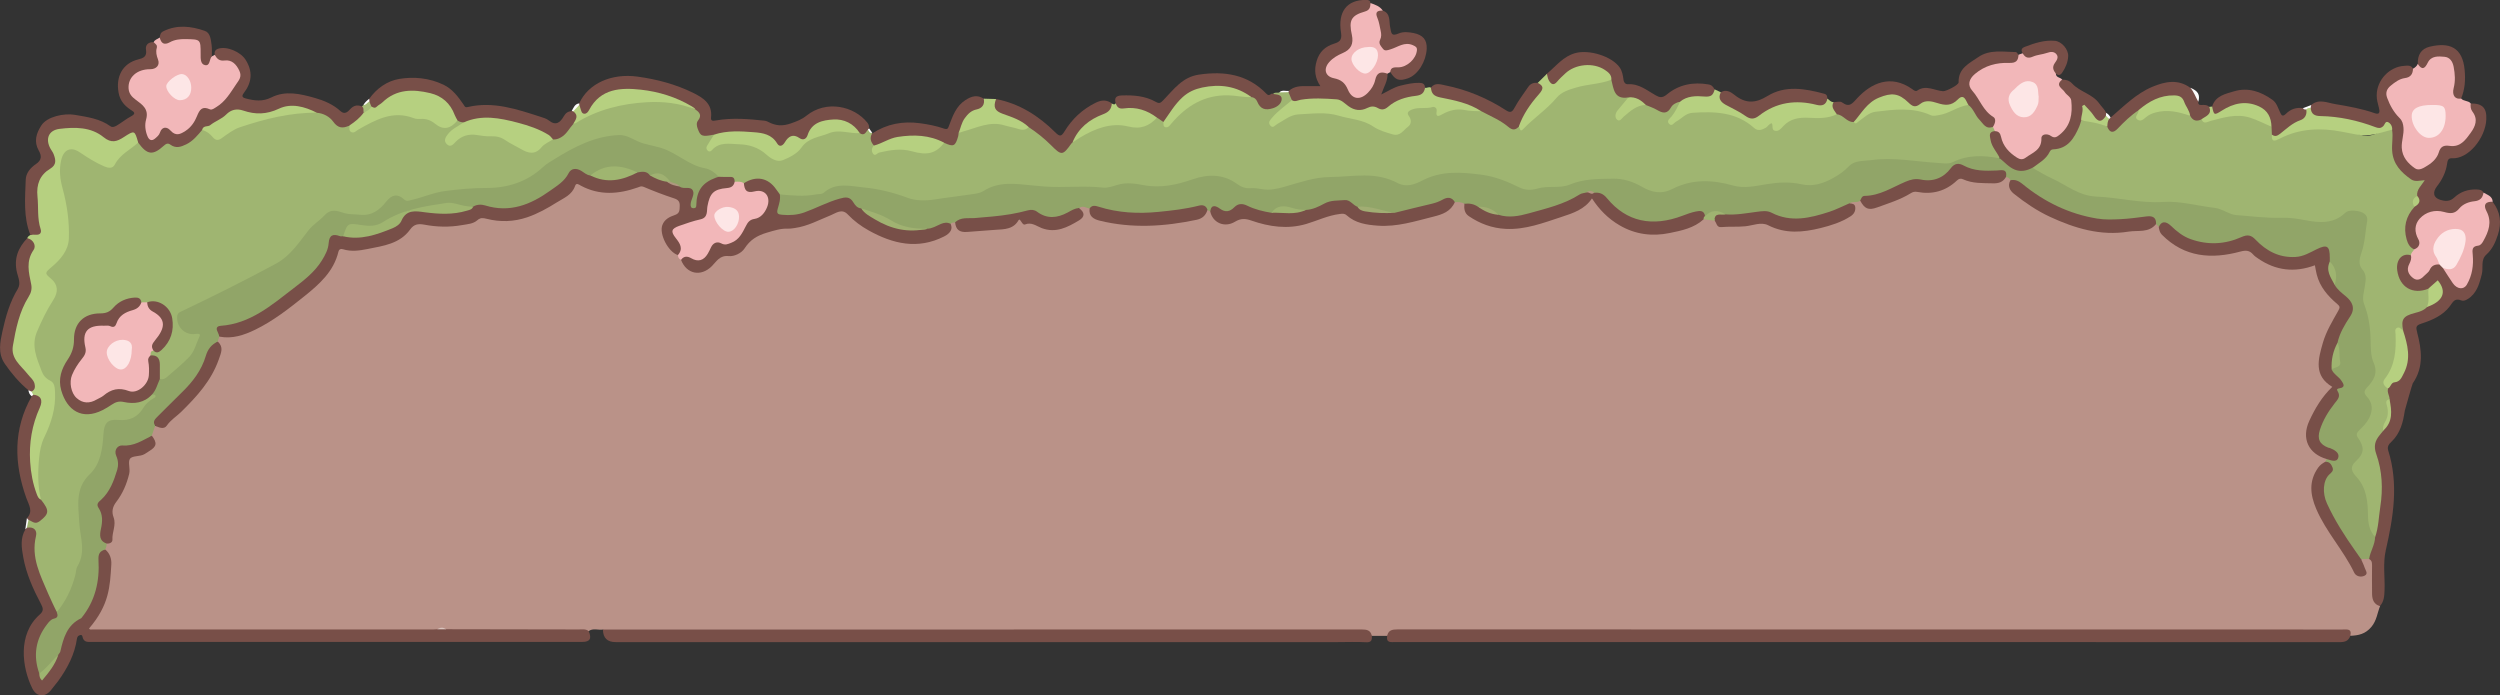 <?xml version="1.0" encoding="UTF-8"?>
<svg id="Layer_1" data-name="Layer 1" xmlns="http://www.w3.org/2000/svg" viewBox="0 0 535.66 149">
  <rect x="0" y="0" width="535.66" height="149" fill="#333333" stroke="none"/>
  <defs>
    <style>
      .cls-1 {
        fill: #b5ce80;
      }

      .cls-2 {
        fill: #d9c3bd;
      }

      .cls-3 {
        fill: #fde6e6;
      }

      .cls-4 {
        fill: #a1ad72;
      }

      .cls-5 {
        fill: #9fb371;
      }

      .cls-6 {
        fill: #b5ce7f;
      }

      .cls-7 {
        fill: #ae987f;
      }

      .cls-8 {
        fill: #a1ad73;
      }

      .cls-9 {
        fill: #9eb370;
      }

      .cls-10 {
        fill: #9eb470;
      }

      .cls-11 {
        fill: #784f48;
      }

      .cls-12 {
        fill: #a6bc78;
      }

      .cls-13 {
        fill: #9fb571;
      }

      .cls-14 {
        fill: #f2b7b9;
      }

      .cls-15 {
        fill: #a0b271;
      }

      .cls-16 {
        fill: #9fb171;
      }

      .cls-17 {
        fill: #ba9288;
      }

      .cls-18 {
        fill: #b6d080;
      }

      .cls-19 {
        fill: #91a568;
      }

      .cls-20 {
        fill: #b1ca7d;
      }

      .cls-21 {
        fill: #b3cc7e;
      }

      .cls-22 {
        fill: #b29781;
      }

      .cls-23 {
        fill: #9fb570;
      }

      .cls-24 {
        fill: #fcfcfc;
      }
    </style>
  </defs>
  <path class="cls-17" d="M297.22,136.25h-3.29c-1.28-.86-2.72-.82-4.18-.82-52.39,0-104.78,0-157.17,0-1.15,0-2.37,.27-3.4-.54-1.02,.16-2.12-.37-3.07,.35-.36,.19-.75,.2-1.14,.2-9.21-.04-18.41,0-27.62-.02-.45,0-.89-.03-1.33-.11-.88-.29-1.76-.35-2.65-.03-.89,.16-1.78,.13-2.67,.13-22.84,0-45.68,0-68.53,0-1.09,0-2.57,.44-3.15-.55-.6-1.01,.76-1.82,1.31-2.66,2.24-3.4,2.88-7.22,2.96-11.18,.02-1.03-.46-1.95-.85-2.87-.2-.6-.08-1.16,.23-1.7,1.57-1.48,1.45-3.45,1.19-5.27-.22-1.6-.02-2.82,.89-4.19,1.6-2.41,2.94-5.01,2.6-8.09-.1-.86,.38-1.21,1.13-1.34,.88-.15,1.72-.41,2.51-.86,1.84-1.04,1.96-1.31,1.33-3.3-.08-.84,.25-1.52,.79-2.13,2.51,.26,3.62-1.88,5.16-3.17,2.23-1.86,4.09-4.1,5.82-6.46,1.39-1.89,1.87-4.17,2.94-6.19,.45-.84-.56-1.53-.58-2.37,.04-.45,.21-.84,.61-1.1,5.67,.01,10.08-2.97,14.36-6.16,2.46-1.83,4.96-3.64,7.07-5.91,1.5-1.62,2.82-3.35,3.42-5.49,.35-1.25,1.06-1.48,2.25-1.34,3.71,.43,7.2-.59,10.61-1.89,1.12-.43,1.93-1.34,2.67-2.25,.95-1.17,2.09-1.51,3.56-1.27,3.16,.52,6.4,.76,9.43-.35,2.08-.76,3.97-.83,6.13-.56,4.21,.53,8.04-.85,11.54-3.2,.56-.37,1.07-.85,1.71-1.05,1.25-.4,2.13-1.18,2.72-2.33,.54-1.05,1.32-1.26,2.36-.73,3.68,1.88,7.45,1.7,11.22,.37,.9-.32,1.67-.32,2.57,.06,1.8,.75,3.65,1.4,5.5,2.03,1.02,.35,1.81,.84,1.87,2.06,.06,1.19-.35,1.97-1.46,2.55-2.8,1.48-3.11,2.86-1.35,5.5,.59,.88,1.15,1.79,2.07,2.4,.38,.36,.66,.8,.95,1.23,1.76,2.83,4.23,3.09,6.37,.55,.91-1.09,1.8-1.7,3.3-1.82,1.81-.15,3.4-1.09,4.32-2.82,.58-1.08,1.44-1.68,2.68-1.71,.33,0,.73,0,.97-.2,1.72-1.35,3.73-1.09,5.71-1.21,2.72-.15,5.15-1.4,7.59-2.51,.66-.3,1.32-.58,2.02-.8,1.19-.37,2.14-.12,3.06,.74,3.49,3.26,7.57,5.27,12.35,5.83,2.85,.33,5.42-.41,7.84-1.81,.78-.45,1.21-1.14,1.1-2.09,.25-.49,.65-.5,1.11-.34,.74,1.37,1.84,2.04,3.42,1.7,2.25-.48,4.58-.13,6.83-.64,.49-.11,1.11-.05,1.44-.39,1.99-2.13,4.1-.81,5.99-.05,2.98,1.2,5.55,.49,8.13-.98,1.24-.71,1.03-1.67,.62-2.72,.9-.88,1.72-.5,2.54,.14,.44,1.53,1.56,2.15,3.04,2.47,6.51,1.44,12.97,.94,19.42-.35,1.07-.21,1.68-1.04,2.42-1.71,.41-.22,.71,0,.99,.27,1.5,2.44,2.82,2.86,5.42,1.57,.93-.46,1.79-.52,2.73-.16,5.42,2.05,10.74,1.89,16.09-.46,2.06-.91,4.31-1.35,6.4,.46,1.11,.96,2.69,1.06,4.13,1.17,3.36,.27,6.68-.03,9.9-1.1,.53-.18,1.05-.39,1.61-.46,2.37-.29,4.36-1.29,5.89-3.15,.77-.32,1.47-.26,2.09,.33,1.35,4.23,5.04,4.64,8.58,5.07,4.12,.5,7.91-1.11,11.73-2.33,2.39-.76,4.77-1.59,6.48-3.63,.64-.76,1.06-.03,1.42,.45,1.79,2.41,3.93,4.38,6.75,5.58,3.45,1.47,6.95,1.52,10.45,.5,2.02-.58,4.09-1.14,5.85-2.41,.85-.2,1.64,.04,2.42,.35,1.61,1.79,3.72,1.18,5.66,1.04,1.44-.1,2.9-.15,4.33-.43,.62-.12,1.24-.01,1.8,.27,3.35,1.66,6.81,1.43,10.31,.6,2.13-.51,4.22-1.11,6.12-2.22,1.36-.79,1.42-1.35,.5-2.64,.45-1.21,1.5-.77,2.36-.84,1.52,1.75,3.27,1.5,5.14,.65,1.87-.85,3.87-1.41,5.66-2.46,.61-.36,1.28-.33,1.95-.24,2.81,.39,5.31-.32,7.46-2.17,.77-.66,1.54-.77,2.47-.43,1.98,.73,4.04,.67,6.11,.65,.98,0,1.63-.65,2.41-1.05,.66-.14,1.05,.15,1.27,.75-.08,1.55,.67,2.58,1.9,3.48,5.66,4.11,11.83,7.07,18.89,7.38,3.38,.15,6.92,.13,10.13-1.49,.55-.03,.77,.36,1,.75,2.1,3.7,5.54,5.23,9.55,5.58,2.66,.23,5.37,.18,7.93-.82,.88-.34,1.64-.12,2.32,.49,3.62,3.24,7.74,4.26,12.41,2.75,.81-.26,1.32-.02,1.46,.83,.48,2.97,2.07,5.27,4.33,7.14,.92,.76,.93,1.48,.37,2.47-1.64,2.92-3.21,5.87-3.77,9.25-.37,2.21-.11,4.11,1.71,5.59,.82,.66,.88,1.26,.1,2.07-1.72,1.78-2.96,3.92-3.98,6.16-1.53,3.37-.79,5.55,2.39,7.44,.29,.17,.58,.33,.81,.59,.22,.36,.06,.65-.14,.95-2.95,2.78-3.49,5.68-1.75,9.54,1.36,3,3.02,5.84,4.93,8.53,1.07,1.5,2.2,2.95,2.96,4.65,.16,.36,.38,.69,.73,.89,.35,.2,.75,.36,1.09,.08,.31-.26,.03-.61-.01-.93-.1-.77-.98-1.45-.24-2.31,.54-.24,1.08-.23,1.63-.04,.84,.4,.96,1.16,1,1.96,.05,1.22,.08,2.45,0,3.67-.1,1.72,.14,3.32,1.22,4.72-.61,1.49-.71,3.1-1.88,4.5-1.29,1.53-2.75,1.82-4.47,1.9-.65-.6-1.41-.87-2.29-.83-.5,.02-1.01,0-1.51,0-66.12,0-132.25,0-198.37,0-1.46,0-2.91-.05-4.19,.83Z"/>
  <path class="cls-13" d="M272.78,20.13c.36-.45,.9-.16,1.33-.33,.62-.32,1.27-.11,1.91-.14,.78,.35,1.07,.98,1.01,1.81-.44,1.13-1.6,1.51-2.37,2.3-.74,.75-1.57,1.41-2.18,2.45,.74,.26,1.18-.15,1.59-.44,3.14-2.25,6.77-2.16,10.31-1.88,2.07,.16,4.16,.75,6.24,1.2,2.24,.48,4.03,1.89,6.11,2.68,1.5,.57,2.88,.84,4.15-.51,.59-.62,.97-1.21,.64-2.08-.44-1.14,.03-1.85,1.12-2.18,1.41-.42,2.88-.32,4.32-.43,.39-.03,.87,.17,.99,.53,.42,1.23,1.15,.88,1.95,.5,2.4-1.12,4.84-.2,7.27-.1,2.13,.6,3.94,1.85,5.79,2.98,.82,.5,1.54,.82,2.47,.57,.49,.16,.81-.1,1.18-.39,2.28-1.8,4.45-3.71,6.42-5.84,1.22-1.32,2.74-2.04,4.47-2.44,2.6-.59,5.18-1.29,7.87-1.38,.35,.15,.52,.46,.54,.79,.09,1.84,1.15,2.66,2.87,2.83,.52,1.17-.61,1.62-1.05,2.36-.37,.64-1.12,1.08-.93,2.2,1.95-1.2,3.4-3.12,5.83-3.06,.39,.03,.78,.12,1.09,.33,1.71,1.12,3.33,1.54,4.84-.38,.3-.39,.89-.68,1.48-.26,.12,1.61-1.19,2.57-1.86,4.03,.74-.02,1.19-.43,1.61-.77,1.23-1.01,2.64-1.26,4.19-1.38,4.4-.35,8.42,.46,11.96,3.22,.92,.72,1.78,.35,2.59-.29,.62-.48,1.21-.88,1.67,.22,.35,.82,.93,.46,1.33,.06,1.9-1.91,4.18-2.22,6.78-2.03,1.68,.12,3.46-.02,5.1-.66,1.55-.12,2.42,1.46,3.88,1.55,.29,.02,.56-.05,.78-.24,3.28-2.8,7.23-2.61,11.13-2.37,1.53,.09,3.07,.33,4.56,.94,1.38,.57,2.72-.2,4.02-.69,1.19-.45,2.29-1.17,3.61-1.26,1.02,.1,1.42,.91,1.93,1.64,1,1.44,1.84,3.07,3.86,3.33,.36,.3,.5,.66,.31,1.12-1.26,1.45-.15,2.65,.41,3.91,.27,.62,1.23,1.17,.27,1.97-.96,.21-1.91,0-2.83-.13-2-.28-3.89,.04-5.74,.79-1.1,.45-2.25,.72-3.44,.6-3.39-.35-6.8-.35-10.18-.76-2.89-.35-5.67,.2-8.45,.8-.56,.12-1,.46-1.42,.84-3.23,2.94-6.91,4.53-11.34,3.48-3.01-.71-5.88,.3-8.81,.52-2.08,.16-4.06,.04-6.13-.41-3.28-.72-6.64-.9-9.88,.42-.62,.25-1.27,.45-1.86,.75-1.97,1.01-3.92,.83-5.78-.22-5.05-2.84-10.26-2.54-15.56-.93-1.08,.33-2.17,.56-3.3,.54-1.29-.02-2.57,.1-3.82,.42-2.2,.56-4.22,.04-6.1-1.08-.98-.58-1.99-1-3.1-1.23-3.78-.78-7.56-1.52-11.45-.82-1.23,.22-2.37,.61-3.48,1.14-2.47,1.16-4.85,1.56-7.53,.26-3.27-1.59-6.89-1.02-10.4-.93-3.54,.09-6.96,.82-10.38,1.63-.71,.17-1.41,.36-2.07,.65-1.32,.58-2.7,.74-4.1,.59-1.28-.14-2.55-.31-3.84-.32-.88,0-1.6-.43-2.3-.9-2.93-1.99-6.15-2.02-9.29-.91-3.73,1.32-7.45,1.92-11.34,1.13-1.56-.32-3.1-.32-4.66,0-3.91,.79-7.87,.39-11.81,.42-3.75,.03-7.47-.24-11.19-.65-1.47-.16-2.92,.25-4.22,.9-1.99,.99-4.09,1.5-6.26,1.76-3.37,.4-6.72,1.15-10.15,.65-.72-.1-1.44-.11-2.13-.38-4.38-1.71-8.92-2.44-13.61-2.31-.67,.02-1.39-.05-1.97,.31-3.43,2.13-7.12,1.86-10.86,1.27-.52-.12-.91-.43-1.18-.86-1.59-2.53-3.8-2.81-6.38-1.81-.16,.06-.32,.09-.49,.12-.7,0-1.39-.05-2.02-.39-.89-1.02-2.2-.5-3.26-.89-1.59-.92-3.16-1.87-4.99-2.32-1.02-.25-1.92-.85-2.82-1.43-2.35-1.52-4.94-2.52-7.67-3.15-.88-.2-1.78-.4-2.55-.81-3.43-1.85-6.95-.95-10.04,.34-3.5,1.45-7,3.2-9.93,5.79-3.34,2.95-7.34,4.06-11.69,4.11-4.99,.06-9.91,.45-14.66,2.15-1.3,.47-2.6,.9-3.96-.15-.78-.6-1.82-.31-2.39,.5-2.83,3.98-6.69,3.65-10.7,2.6-.95-.25-1.54,0-2.41,.46-3.03,1.6-4.54,4.56-6.67,6.95-1.55,1.73-3.24,3.22-5.32,4.25-4.95,2.45-9.68,5.34-14.82,7.41-1.5,.61-2.71,1.77-4.24,2.36-.54,.21-.7,.65-.62,1.23,.22,1.72,1.38,2.74,3.15,2.73,1.44,0,1.62,.35,1.2,1.72-1.18,3.85-4.3,6-7.21,8.32-.46,.37-1.18,.82-1.72-.06-.23-.64-.23-1.32-.17-1.98,.12-1.38-.4-2.36-1.65-2.96-.27-.58-.21-1.04,.47-1.27,1.2,.15,1.98-.45,2.63-1.39,1.46-2.08,1.72-4.81,.58-6.61-1.13-1.78-2.23-2.25-4.37-1.89-.44,.08-.86,.06-1.26-.14-1.59-.98-3.17-.89-4.97,.78-1.35,1.26-2.73,1.82-4.55,1.98-2.84,.24-4.29,1.93-4.37,4.97-.05,1.82-.62,3.32-1.58,4.81-1.66,2.58-1.9,5.26-.32,8.05,1.31,2.3,3.55,3.26,6.07,2.42,.26-.09,.55-.15,.78-.3,2.39-1.57,4.92-2.38,7.84-1.92,1.36,.21,2.27-1.07,3.48-1.47,1.1-.01,1.45,.54,.62,1.26-1.36,1.18-2.42,2.62-3.67,3.89-.93,.94-2.07,.96-3.26,.96-3.06,.02-3.4,.26-3.66,3.24-.32,3.56-1.46,6.72-3.86,9.41-1.17,1.31-1.39,2.83-1.4,4.63-.02,3.15,.22,6.22,.94,9.28,.12,.5,.06,1.01-.16,1.48-.98,2.15-1.38,4.48-2.07,6.71-.6,1.95-1.77,3.59-2.72,5.35-.24,.44-.59,.83-1.18,.81-1.95-2.55-2.98-5.55-4.14-8.48-.94-2.37-1.31-4.83-.89-7.36,.2-1.18-.2-1.95-1.38-2.25-.42-.62,.27-1.1,.2-1.67,.31-.43,.71-.2,1.06-.1,1.07,.33,1.68-.36,2.26-1.03,.57-.66,.26-1.36-.08-2.02-.26-.49-.64-.91-.8-1.46-1.06-4.96-1.05-9.81,1.17-14.52,1.17-2.49,1.86-5.13,1.79-7.93-.03-1.18-.3-2.2-1.38-2.87-.54-.33-.92-.83-1.19-1.38-1.61-3.34-2.68-6.69-.86-10.37,.92-1.85,1.8-3.71,2.9-5.46,1.24-1.99,1.14-2.89-.54-4.53-.95-.94-.81-1.74,.03-2.58,.43-.43,.94-.79,1.37-1.23,2.02-2.14,3.06-4.55,2.56-7.61-.52-3.24-.77-6.52-1.72-9.71-.48-1.61-.23-3.34,.26-4.96,.59-1.96,2.48-2.72,4.25-1.66,1.58,.95,3.09,2,4.74,2.82,1.2,.6,2.05,.51,2.99-.71,1.21-1.58,2.81-2.84,4.6-3.81,.59-.07,.88,.36,1.24,.7,1.39,1.31,2.38,1.43,3.77,.22,.91-.79,1.69-.99,2.83-.49,1.64,.72,2.83-.42,4.03-1.3,.79-.58,1.18-1.64,2.24-1.92,.79,0,1.41,.42,1.89,.95,.86,.93,1.69,.85,2.66,.23,5.99-3.84,12.75-4.69,19.64-5.04,1.35,.05,2.56,.62,3.43,1.53,1.11,1.15,2.29,1.76,3.87,1.6,.42,.78,.91,1.02,1.72,.43,2.45-1.8,5.36-2.39,8.24-3.06,.22-.05-.05-.04,.16-.03,2.64,.24,5.4,.42,7.69,1.63,1.97,1.04,3.45,1.26,5.14-.11,.54-.1,1.03,.02,1.44,.39,.13,.58-.34,.77-.68,1.02-.5,.36-1.05,.64-1.5,1.06-.58,.56-1.65,1.22-1.04,2,.71,.92,1.25-.38,1.85-.69,.44-.23,.85-.6,1.34-.67,3.09-.45,6.14-.52,9.08,.81,1.37,.62,2.62,1.46,3.95,2.15,1.18,.61,2.17,.54,3.19-.4,.81-.75,1.67-1.49,2.77-1.83,1.39-.19,2.42-.93,3.22-2.04,.38-.53,.83-1.01,1.37-1.4,1.47-1.16,3.21-1.82,4.94-2.44,5.82-2.11,11.77-2.96,17.92-1.66,1.1,.23,2.11,.73,3.17,1.07,1.1,.53,1.54,1.32,1.21,2.57-.59,2.28-.1,2.88,2.24,2.93,.23,0,.43,.08,.62,.21,.23,.56-.15,.95-.37,1.39-.2,.39-.56,.71-.52,1.34,1.02-.06,1.68-1.03,2.68-1.06,1.01-.03,2.01-.05,3.02-.03,2.41,.04,4.6,.7,6.53,2.22,2.12,1.67,3,1.64,5.24,.05,.91-.65,1.69-1.46,2.55-2.15,2.62-2.1,5.71-2.94,9.06-2.69,.89,.06,1.77,.2,2.66,.27,.75,.27,1.39-.04,2.02-.4,.52-.02,.52,.68,1,.72l.03,.09-.06,.07c.16,.92,.35,1.83,.56,2.74-.06,.74,.04,1.17,1,.93,2.72-.7,5.46-.95,8.2-.02,2.24,.76,3.81-.65,5.48-1.73,.15-.08,.34-.17,.47-.1,1.34,.72,1.93,.03,2.27-1.17,.11-.37,.26-.74,.57-1,3.44-1.62,6.93-2.79,10.8-1.6,1.26,.39,2.56,.89,3.93,.42,1.43,.02,2.18,1.18,3.19,1.89,.5,.35,.97,.73,1.41,1.15q2.6,2.45,5.01,0c2.76-2.1,5.85-3.35,9.32-3.63,1.06-.09,2.13-.15,3.13,.2,1.69,.59,3.15,.32,4.45-.92,.32-.3,.71-.53,1.14-.67,.84-.1,1.25,.51,1.71,1.03,.81,.86,1.15-.02,1.56-.45,2.66-2.84,5.75-4.96,9.69-5.51,2.39-.34,4.78-.02,7.17,.27,1.06,.1,1.62,.86,2.13,1.66,.48,.75,1.11,.99,1.98,.78,.83-.21,1.69-.39,1.92-1.33,.22-.9-.9-.82-1.2-1.38Z"/>
  <path class="cls-11" d="M297.22,136.25c.25-1.25,1.11-1.39,2.22-1.39,67.5,.02,134.99,.02,202.49,.02,.93,0,2.07-.24,1.65,1.38-.39,1.11-1.19,1.33-2.31,1.33-67.43-.03-134.87-.02-202.3-.02-.93,0-2.01,.24-1.75-1.32Z"/>
  <path class="cls-11" d="M5.77,113.09c1.32-.31,2.27,.42,1.94,1.79-1.11,4.58,.97,8.43,2.64,12.38,.56,1.32,1.21,2.6,1.82,3.9,.73,.49,.58,1.08,0,1.49-4.09,2.92-4.52,6.94-3.48,11.42,.13,.48,.25,.96,.32,1.28,1.12-1.68,2.54-3.32,3.25-5.37,.86-3.17,2.19-5.82,4.82-8.17,3.29-2.95,3.73-7.42,3.59-11.76-.06-1.74,.33-2.27,1.87-2.32,1.03,.85,1.39,2.04,1.31,3.27-.29,4.67-.43,8.61-4.76,13.65,.15,.35,.47,.22,.72,.22,24.35,0,48.7,0,73.05,0,.28,0,.56-.03,.84-.05,.64-.17,1.28-.18,1.92,0,9.47,.02,18.94,.03,28.42,.05,.71,0,1.46-.15,2.09,.35,.7,1.61,.29,2.32-1.38,2.32-35.09,0-70.18,0-105.27,.01-.75,0-1.44,.03-1.74-.88-.06-.18-.07-.73-.54-.6-.35,.1-.63,.24-.71,.76-.48,3.39-2.04,6.32-4,9.06-.42,.58-.92,1.09-1.33,1.68-1.33,1.89-3.25,1.95-4.27-.13-2.16-4.42-3.17-11.56,1.63-15.77,.85-.75,.75-1.33,.29-2.2-1.69-3.2-3.19-6.5-3.83-10.08-.36-1.98-.69-4.07,.47-5.98,.11-.12,.13-.32,.34-.33Z"/>
  <path class="cls-11" d="M129.19,134.89c54.19,0,108.37,0,162.56-.02,1.12,0,1.95,.16,2.18,1.4,.08,.91-.12,1.41-1.26,1.34-2-.12-4.02-.03-6.03-.03H131.92q-2.7,0-2.73-2.68Z"/>
  <path class="cls-18" d="M29.61,30.54c-1.68,1.56-3.89,2.52-5.01,4.72-.45,.89-1.37,.77-2.22,.41-1.9-.8-3.61-1.91-5.32-3.05-1.92-1.29-3.45-.56-3.96,1.74-.47,2.07-.24,4.02,.32,6.06,.95,3.48,1.47,7.09,1.33,10.69-.1,2.56-1.78,4.5-3.7,6.11-1.46,1.23-1.5,1.34-.1,2.51,1.44,1.21,1.64,2.76,.44,4.59-1.37,2.11-2.43,4.35-3.43,6.66-1.34,3.1-.07,5.8,.97,8.56,.34,.9,.91,1.58,1.85,2.04,.96,.47,.96,1.54,1.01,2.49,.18,3.43-.83,6.59-2.3,9.62-.7,1.44-.95,2.88-1.11,4.46-.29,3.01-.31,5.97,.39,8.92-1.2-.04-1.34-1.07-1.59-1.86-1.83-5.79-1.67-11.54,.54-17.21,.46-1.19,.98-2.36-.63-3.12-.32-.21-.54-.48-.54-.88,.55-1.3,.26-2.4-.79-3.3-3.41-2.94-4.17-6.46-2.66-10.68,.81-2.25,1.33-4.61,2.62-6.67,.5-.8,.6-1.64,.42-2.57-.45-2.42-.96-4.81,.46-7.15,.6-.98-.38-1.75-.77-2.58,.12-.33,.37-.55,.68-.69,1.62-.61,1.68-1.73,1.36-3.27-.47-2.29-.3-4.66-.21-7,.06-1.68,1.06-2.87,2.33-3.89,1.53-1.23,1.62-1.82,.73-3.58-1.69-3.3-.45-5.35,3.26-5.54,3.33-.17,6.45,.33,9.18,2.37,.73,.54,1.42,.51,2.17,.06,.52-.32,1.04-.65,1.57-.95,.65-.36,1.33-1.16,2.09-.57,.76,.6,1.04,1.55,.62,2.56Z"/>
  <path class="cls-11" d="M29.61,30.54c-.76-2.64-.77-2.66-3.07-1.17-1.46,.95-2.66,1.4-4.35,.02-2.71-2.21-6.13-2.18-9.42-1.78-2.38,.29-3.11,2.17-1.94,4.27,.22,.39,.51,.74,.66,1.15,.45,1.19,.69,2.27-.75,3.13-2.21,1.33-2.98,3.36-2.71,5.96,.24,2.31-.08,4.67,.67,6.95,.25,.77-.09,1.31-1.05,1.22-.38-.04-.76,.02-1.15,.03-1.52-3.83-1.12-7.84-.99-11.81,.04-1.43,1.03-2.58,2.19-3.36,1.25-.84,1.26-1.74,.6-2.9-1.08-1.92-.55-3.66,.56-5.38,1.24-1.92,4.91-2.65,7.14-2.27,2.69,.46,5.4,.81,7.71,2.48,.33,.24,.81,.1,1.25-.15,1.08-.62,2.05-1.45,3.14-2.02,1.18-.61,.53-.98,0-1.32-1.38-.9-2.36-1.95-2.69-3.72-.65-3.52,.92-6.3,4.13-7.12,1.15-.29,1.99-.59,1.74-2.11-.16-1.02,.5-1.66,1.63-1.61,1.46,.87,1.82,4.85,.53,5.83-.38,.29-.8,.38-1.25,.4-.91,.04-1.76,.32-2.56,.71-1.89,.93-2.26,3.03-.82,4.57,.31,.33,.68,.58,1.03,.86,1.38,1.09,2.41,2.28,1.87,4.27-.22,.84-.13,1.79,.13,2.65,.33,1.1,.88,1.23,1.63,.41,1.6-1.73,1.61-1.74,3.9-.67,.65,.31,1.18,.13,1.73-.19,1.38-.79,2.17-2.09,2.8-3.46,.53-1.15,1.22-1.83,2.58-1.59,1.4,.24,2.34-.62,3.16-1.54,.97-1.08,1.74-2.33,2.65-3.45,1.62-2-.03-4.45-2.11-4.47-1.08-.02-2.23-.06-2.18-1.63-.1-.63,.1-1.08,.74-1.29,1.86-.62,4.82,.69,5.87,2.35,1.61,2.53,1.37,4.88-.38,7.15-.62,.8-.11,1.01,.45,1.16,1.84,.48,3.57,.73,5.47-.23,3.04-1.53,6.23-.76,9.33,.12,2.01,.57,3.92,1.39,5.48,2.82,.85,.78,1.54,.18,2-.34,.76-.86,1.55-1.08,2.57-.67,.83,.07,.63,.7,.66,1.21-.66,1.48-1.64,2.61-3.34,2.9-1.39,.64-2.43,.6-3.47-.86-.75-1.04-2.06-1.78-3.51-1.89-3.38-.81-6.75-1.56-10.06,.36-.98,.57-2.2,.62-3.26,.21-2.73-1.05-5.17-.85-7.42,1.19-1.07,.97-2.43,1.54-3.83,1.94-1,1.17-1.95,2.36-3.4,3.07-1.17,.57-2.24,.91-3.4,.06-.52-.39-.92-.21-1.41,.24-2.37,2.14-3.55,1.97-5.49-.68Z"/>
  <path class="cls-11" d="M509.93,129.86c-1.28-.36-1.65-1.37-1.68-2.53-.04-1.94-.01-3.89-.01-5.83,0-.66,.11-1.36-.65-1.74-.55-.78,0-1.47,.21-2.18,.26-.9,.57-1.78,.75-2.69,.89-4.73,1.72-9.46,.9-14.3-.15-.88-.2-1.81-.58-2.61-1.15-2.35-.39-4.2,1.35-5.86,2.06-1.84,1.71-4.19,1.37-6.54-.2-.78-.52-1.55-.24-2.37,.25-.57,.61-1.06,1.11-1.43,2.66-1.95,3.65-4.7,2.83-7.96-.25-.97-.55-1.92-.78-2.89-.51-2.63,.13-3.67,2.72-4.37,.86-.23,1.68-.59,2.47-.98,.95-.37,1.78-.92,2.49-1.65,1.17-1.22,1.16-1.88-.03-3.29-.65,.51-1.13,1.23-1.9,1.6-1.89,1-3.63,.81-5.2-.66-1.57-1.47-2.2-3.94-1.49-5.79,.61-1.58,1.54-1.99,3.07-1.34,.52,.67,.3,1.37,.05,2.06-.38,1.04-.37,2.06,.68,2.64,1.09,.61,1.75-.34,2.38-1,.83-.87,1.42-2.09,2.96-1.72,.43,.13,.74,.42,1.01,.76,.77,.96,1.39,2.02,2.11,3.01,.99,1.37,2.05,1.22,2.73-.33,.75-1.73,.91-3.56,.82-5.41-.04-.9,.13-1.59,.98-2.12,2.11-1.28,2.97-3.66,2.28-6.05-.14-.48-.34-.95-.43-1.44-.27-1.46,.32-1.95,1.88-1.6,1.68,2.16,1.94,4.52,1.11,7.08-.52,1.6-1.18,3.07-2.47,4.23-1.27,1.15-.6,2.81-.97,4.21-.47,1.78-.88,3.5-2.33,4.8-.61,.55-1.45,1.05-2.06,.8-1.47-.58-1.8,.37-2.47,1.26-1.52,2-3.79,2.97-6.08,3.71-1.18,.39-1.21,.74-.92,1.86,.98,3.73,1.47,7.48-.94,10.95-.08,.11-1.67,5.67-1.7,5.84-.36,2.47-.95,4.84-2.85,6.65-.54,.51-.97,1.02-.7,1.89,2.26,7.17,1.1,14.27-.52,21.35-.65,2.86-.16,5.76-.27,8.64-.05,1.24-.12,2.41-1.01,3.36Z"/>
  <path class="cls-14" d="M46.01,11.75c.48,.82,.93,1.36,2.15,1.21,1.47-.18,2.46,.76,3.13,2.21,.59,1.27-.09,2-.64,2.81-1.24,1.82-2.34,3.79-4.32,4.97-.42,.25-.92,.68-1.37,.47-1.64-.74-2.18,.04-2.76,1.48-.48,1.18-1.22,2.34-2.41,3.12-1.18,.77-2.13,1.23-3.32-.11-.65-.73-1.75-.86-2.19,.48-.19,.58-.62,.91-1.03,1.27-.73,.63-1.28,.4-1.64-.45-.49-1.17-.63-2.47-.31-3.59,.65-2.26-.81-3.2-2.21-4.24-.84-.62-1.47-1.31-1.54-2.42-.16-2.39,1.79-4.15,4.63-4.13,1.32,0,2.13-.87,1.68-2.07-.32-.85-.52-1.61-.27-2.49,.17-.6-.31-.88-.67-1.22,.24-.58,.86-.67,1.29-1,.86,.66,1.72,.73,2.77,.31,1.53-.63,3.15-.48,4.75-.21,1.17,.2,1.74,.86,1.7,2.06-.01,.28-.01,.56,.01,.83,.07,.69-.25,1.61,.52,1.96,.65,.3,.76-.86,1.41-.91,.21-.11,.43-.22,.64-.33Z"/>
  <path class="cls-14" d="M427.44,28.11c-.14-.31-.28-.63-.42-.94-.05-1.11-.59-1.91-1.35-2.73-1.44-1.55-2.52-3.4-3.64-5.19-.81-1.3-.44-2.48,.74-3.56,1.99-1.84,4.4-2.58,7.03-2.65,1.16-.03,2.04-.36,2.69-1.31,.3-.11,.6-.22,.91-.33,1.01,.43,2.01,.37,3.05,0,.88-.31,1.8-.56,2.74-.63,1.57-.13,2.34,.8,1.74,2.26-.37,.91-.38,1.8-.42,2.73-.02,.92,.98,.78,1.35,1.31-.06,1.07,.38,1.9,1.11,2.68,2.46,2.62,1.27,8.34-2,9.79-.49,.22-.96,.25-1.46,.06-1.12-.44-1.53,.04-1.86,1.14-.61,2.06-2.37,3.01-4.24,3.67-.73,.26-1.42-.2-2.01-.62-1.29-.93-2.26-2.16-2.87-3.62-.3-.73-.67-1.39-1.09-2.04Z"/>
  <path class="cls-11" d="M495.2,22.5c1.62-1.4,3.45-.48,5.07-.21,2.88,.48,5.78,.99,8.57,1.97,1.13,.4,1.07-.39,.88-1.14-.23-.9-.5-1.78-.48-2.75,.04-3.19,2.67-6.05,5.88-6.26,.69-.05,1.48-.22,1.91,.62,.55,1.18-.14,1.77-1.07,2.2-.76,.35-1.56,.59-2.28,1.03-2.03,1.23-2.29,2.13-1.2,4.27,.33,.65,.65,1.34,1.18,1.82,1.92,1.73,1.95,3.86,1.52,6.16-.33,1.77,.18,3.27,1.44,4.59,.94,.98,1.9,1.04,3,.41,1.15-.66,1.96-1.65,2.54-2.82,.56-1.14,1.38-1.57,2.67-1.55,3.35,.05,5.81-3.69,4.54-6.81-.25-.62-.57-1.24,.01-1.86,2.53-.04,3.49,.98,3.34,3.51-.22,3.87-3.8,8.45-7.38,8.23-.84-.05-.92,.56-1.02,1.22-.27,1.78-1.04,3.36-2.14,4.76-1.01,1.31-.83,2.47,.72,2.94,.94,.28,1.99,.41,2.94-.49,1.32-1.25,3-1.83,4.87-1.74,.59,.03,1.11,.07,1.39,.67,.39,1.22-.35,1.8-1.32,2.09-1.62,.49-3.12,1.11-4.35,2.33-.6,.59-1.43,.52-2.21,.32-1.15-.3-2.3-.34-3.45,.02-2.22,.71-3.05,2.27-2.42,4.52,.55,1.94,.39,2.41-1.05,3.08-1.59-.65-2.55-2.35-2.41-4.48,.12-1.8,.55-3.53,1.95-4.84,1.2-.57,1.53-1.4,.77-2.57-.11-1.03,.34-1.83,1.02-2.53-2.97-.08-6.12-3.18-6.47-6.3-.19-1.67-.05-3.33-.07-5-.18-.7-.47-1.22-1.24-.59-.76,.61-1.51,.48-2.35,.2-3.71-1.24-7.49-2.09-11.42-2.25-1.31-.05-2.29-.52-2.26-2.07,.08-.26,.17-.5,.37-.7Z"/>
  <path class="cls-14" d="M529.39,22.17c-.09,.63-.01,1.25,.37,1.75,1.25,1.64,.63,3.15-.38,4.54-1.09,1.52-2.23,3.12-4.49,2.8-1.19-.17-1.95,.04-2.35,1.41-.34,1.15-1.29,2.11-2.33,2.75-.8,.5-1.87,1.26-2.76,.65-1.5-1.04-2.74-2.4-2.84-4.43-.07-1.45,.5-2.83,.37-4.29-.07-.81-.24-1.48-.85-2.07-1.22-1.21-2.03-2.66-2.64-4.29-.44-1.18-.04-1.98,.75-2.63,.89-.73,1.86-1.47,3.05-1.63,1.23-.16,1.7-.88,1.73-2.01,.44-.24,.82-.55,1.02-1.03,.76,.19,1.34,.11,1.86-.64,.99-1.43,2.54-1.55,4.06-1.27,1.46,.27,2.01,1.44,2.29,2.78,.29,1.39,.26,2.77,0,4.16-.19,1.04,.03,1.89,1.07,2.37,.53,.66,1.52,.41,2.06,1.06Z"/>
  <path class="cls-11" d="M153.01,28.84c-2.59,.51-2.92,.39-3.53-1.31-.21-.59-.31-1.2,.1-1.73,.8-1.02,.37-1.71-.55-2.31-4.77-2.31-9.68-4.09-15.08-3.89-2.93,.11-5.46,1.08-7.08,3.75-.4,.66-.89,1.45-1.8,1.27-.99-.19-1.14-1.1-1.18-1.97,.04-.18,.11-.34,.21-.49,1.95-4.3,6.94-6.51,12.52-5.74,4.14,.57,8.13,1.63,11.87,3.46,2.12,1.04,4.21,2.34,3.86,5.29-.1,.85,.51,.73,.98,.65,3.53-.63,7.06-.33,10.59,.05,.26,.03,.52,.17,.76,.29,1.56,.8,2.95,.92,4.78,.28,1.27-.45,2.29-.81,3.4-1.7,4.13-3.3,10.09-2.1,13,1.56,.32,.4,.37,.78,.36,1.22-.05,.14-.14,.23-.28,.28-.43,.58-.77,1.38-1.72,.73-.64-.35-1.21-.79-1.78-1.23-2.85-2.17-6.99-1.41-8.87,1.61-.54,.87-1.21,1.6-2.31,1.1-1.19-.54-2.02-.19-2.78,.74-.67,.83-1.62,1.1-2.29,.22-1.75-2.3-4.26-2.1-6.69-2.33-2.18-.2-4.33,.38-6.5,.21Z"/>
  <path class="cls-14" d="M517.3,53.41c1.09-.37,1.31-1.35,.88-2.11-.91-1.62-.84-3.22,.28-4.46,1.32-1.46,3.27-1.96,5.19-1.43,1.36,.38,2.3,.46,3.3-.76,.76-.92,2-1.41,3.23-1.53,1.2-.12,1.79-.72,1.94-1.86,.81,.51,1.92,.72,1.98,1.98-1.58-.08-2.06,.63-1.33,2.02,1.23,2.32,.45,4.37-.7,6.41-.26,.46-.57,.9-1.08,.96-1.38,.14-1.27,.93-1.17,2.01,.2,2.21-.13,4.39-1.26,6.33-.68,1.18-2.1,1.01-3.01-.29-.75-1.08-1.44-2.2-2.16-3.31,.84-.45,2.04,.12,2.65-1.01,.88-1.62,1.75-3.25,1.77-5.14,.01-.99-.55-1.67-1.65-1.71-2.98-.12-4.92,2.73-3.74,5.45,.23,.53,.69,1.05,.26,1.7-.95-.04-1.68,.22-2.1,1.2-.18,.43-.65,.73-1,1.09-.71,.75-1.54,1.39-2.54,.63-.98-.75-1.49-1.76-.82-3.03,.31-.6,.53-1.21,.33-1.89-.28-.73,.14-1.04,.74-1.25Z"/>
  <path class="cls-11" d="M276.8,21.46c-.24-.57-.48-1.14-.73-1.71-.1-.13-.07-.22,.08-.27,1.16-1.05,2.58-1.06,4.02-1.02,.83,.02,1.67,0,2.74,0-1.18-1.76-1.36-3.47-.81-5.36,.58-1.99,1.82-3.13,3.74-3.74,1.09-.35,1.77-.7,1.49-2.41-.7-4.27,1.12-7.03,5.38-6.96,.5,0,.89,.06,.92,.66,.62,1.19-.07,1.74-1.03,2.18-2.76,1.27-2.91,1.54-2.51,4.56,.31,2.35-.25,3.41-2.35,4.41-.97,.46-1.91,.95-2.57,1.81-.91,1.17-.65,2.4,.77,2.71,1.62,.36,2.58,1.15,3.29,2.67,.79,1.71,2.13,1.78,3.5,.49,.71-.67,1.22-1.43,1.49-2.38,.19-.65,.47-1.3,1.07-1.65,.7-.4,1.5-.87,2,.31,.1,1.55-.78,2.8-1.34,4.49,1.48-.72,2.7-1.57,4.16-1.91,1.34-.32,2.65-.62,4.03-.59,.73,.02,1.16,.26,1.19,1.03,.43,1.25-.33,1.83-1.33,2.03-2.43,.5-4.79,1.09-6.78,2.69-.31,.25-.76,.42-1.11,.28-1.56-.62-3.06-.15-4.59,.11-1.23,.2-2.31-.31-3.26-1.06-1.2-.96-2.55-1.32-4.06-1.25-2.06,.1-4.13-.21-6.16,.38-.52,.15-1.01,.06-1.25-.53Z"/>
  <path class="cls-11" d="M432.49,11.73c-.04,1.27-.54,1.8-1.96,1.75-2.7-.1-5.23,.55-7.38,2.37-1.27,1.08-1.65,2.37-.56,3.59,1.6,1.79,2.29,4.28,4.51,5.62,.66,.4,.4,1.41-.08,2.11-1.56,.63-2.11-.73-2.9-1.52-.94-.94-1.25-2.36-2.38-3.17-.93-1.06-1.84-1.22-2.94-.13-.78,.77-1.87,.66-2.86,.37-1.7-.51-3.34-.75-4.99,.25-.76,.46-1.48,0-2.12-.52-3.17-2.52-6.36-2.12-8.98,1.02-.8,.96-1.33,2.22-2.66,2.67-1.51,.09-2.21-1.57-3.64-1.65-1.37-.96-1.52-1.54-.68-2.61,.61,0,1.4-.24,1.8,.05,1.63,1.21,2.25,.19,3.32-.95,2.97-3.17,7.15-5.15,11.74-1.88,.34,.24,.71,.55,1.04,.32,1.89-1.32,3.71-.01,5.55,.12,.64,.05,3.36-1.32,3.34-1.9-.11-3.01,2.31-4.09,4.22-5.41,2.42-1.68,5.32-1.12,8.06-1.07,.19,0,.37,.38,.56,.59Z"/>
  <path class="cls-18" d="M276.8,21.46c.66,.45,1.28,.02,1.92-.09,2.54-.42,5.09-.26,7.64-.09,1.07,.07,1.76,.9,2.55,1.46,1.32,.95,2.65,1.09,4.06,.39,.77-.39,1.47-.42,2.21,0,.81,.47,1.46,.43,2.24-.25,1.67-1.47,3.78-2.1,5.92-2.34,1.26-.14,1.79-.62,2-1.73,.43,.12,.85-.31,1.27-.01,.7,1.11,1.71,1.59,3,1.84,2.08,.41,4.12,1.03,6.1,1.81,.66,.26,1.6,.32,1.63,1.38-1.16-.01-2.31-.02-3.48-.25-1.68-.34-3.31,.05-4.82,.9-.62,.35-1.49,.81-1.22-.64,.14-.76-.52-1.01-.86-.91-1.46,.45-3.01-.04-4.45,.55-.68,.28-1.16,.66-.66,1.34,.68,.92,.54,1.84-.2,2.37-.96,.69-1.61,2.07-3.25,1.6-1.45-.42-2.96-.86-4.15-1.67-2.27-1.55-4.91-1.57-7.37-2.32-2.88-.87-5.71-.42-8.57-.3-1.86,.08-3.15,1.27-4.65,2.08-.47,.25-.92,1.07-1.53,.25-.48-.65,.05-1.14,.44-1.61,1.23-1.45,2.8-2.52,4.23-3.75Z"/>
  <path class="cls-14" d="M297.29,15.79c-1.49-.55-2.29-.23-2.64,1.36-.25,1.11-.81,1.94-1.54,2.7-1.61,1.67-3.41,1.51-4.3-.63-.63-1.5-1.49-2.15-3.01-2.46-1.89-.39-2.28-2.01-1-3.45,.79-.9,1.78-1.46,2.87-1.93,1.81-.77,2.4-1.99,1.98-3.93-.68-3.07-.18-4.12,2.77-4.97,1.12-.32,1.19-.97,1.23-1.83,.99,.36,2,.67,2.63,1.62-.67,.64-.79,1.38-.52,2.27,.41,1.33,.64,2.68,.49,4.12-.13,1.23,.57,1.68,1.83,1.35,.92-.23,1.75-.75,2.69-.91,1.09-.18,2.2-.1,2.88,.87,.65,.92,.06,1.83-.43,2.64-.77,1.29-1.74,2.35-3.43,2.27-.7-.03-1.28,.36-1.91,.57-.2,.11-.39,.22-.59,.33Z"/>
  <path class="cls-11" d="M99.35,26.23c-.47-.03-.93-.11-1.31-.42-.44-.07-.69-.38-.83-.74-1.53-3.92-4.79-4.88-8.54-5.18-2.62-.21-4.58,1-6.53,2.45-.76,.57-1.49,1.48-2.65,.73-.34-.31-.54-.68-.56-1.14,.02-.26,.13-.5,.19-.76,1.58-2.24,3.85-3.82,6.37-4.25,3.17-.54,6.5-.22,9.53,1.23,1.91,.91,3.14,2.57,4.3,4.25,.26,.38,.27,.68,.92,.53,5.43-1.27,10.49,.46,15.55,2.09,.62,.2,1.3,.39,1.79,.78,1.57,1.27,2.49,.39,3.23-.91,.41-.72,.95-1.04,1.71-1.1,.17-.07,.35-.08,.52-.03,1.18,1.17,1.16,1.53-.17,2.76-.89,.96-1.44,2.21-2.67,2.91-.57,.33-1.09,.49-1.71,.45-2.33-.86-4.4-2.28-6.87-2.91-3.8-.96-7.55-1.85-11.45-.67-.27,.08-.55,.07-.81-.06Z"/>
  <path class="cls-11" d="M359.97,21.79c-.79,.16-1.57,.58-1.92,1.2-.85,1.52-1.81,1.27-3.02,.56-.75-.44-1.61-.72-2.41-1.06-1.19-.65-2.52-.97-3.71-1.62-3.07,.53-3.16-1.82-3.66-3.77-2.93-3.71-7.62-3.45-10.41-.23-.18,.21-.39,.41-.6,.59-.59,.5-1.16,1.23-2.02,.63-.77-.53-1.3-1.25-.79-2.28,1.96-1.61,3.49-3.74,6.16-4.45,2.94-.78,7.77,.69,9.46,3.11,.54,.78,.69,1.73,.81,2.63,.09,.67,.53,.98,.92,.95,2.41-.17,4.11,1.34,6.02,2.4,.82,.46,1.41,.57,2.36-.22,2.55-2.11,5.61-2.71,8.91-2.14,.74,.13,1.01,.54,1.31,1.07,.39,1.23-.31,1.93-1.35,1.93-2.06,0-4.06,.41-6.07,.7Z"/>
  <path class="cls-18" d="M359.97,21.79c1.51-1.27,3.49-1.26,5.15-1.11,1.57,.14,1.96-.34,2.27-1.53,.44,.21,.88,.42,1.33,.62,.16,1.42,.99,2.3,2.27,2.83,.15,.06,.3,.15,.44,.25,2.48,1.79,4.7,2.36,7.58,.2,2.7-2.03,6.23-1.94,9.52-1.18,1.25,.29,2.15,.05,3.03-.74,.42,.29,.72,.78,1.32,.74-.66,1.1,.2,1.81,.68,2.61-1.91,.93-3.94,.87-5.98,.76-2.06-.11-3.99,.16-5.49,1.79-.48,.53-1.01,1.19-1.81,.98-.75-.2-.32-1.09-.65-1.6-.61,.1-.84,.72-1.32,.98-.82,.45-1.65,.76-2.47,.02-3.83-3.44-8.49-3.56-13.23-3.24-1.43,.1-2.31,1.26-3.47,1.88-.46,.24-.91,1.17-1.54,.45-.57-.65,.25-1.16,.56-1.55,.79-.97,1.31-2.07,1.83-3.18Z"/>
  <path class="cls-11" d="M249.27,26.14c-.45-.31-.9-.62-1.34-.93-.42,.11-.76-.08-1.11-.27-1.86-.99-3.81-1.52-5.94-1.32-1.08,.1-1.92-.17-1.83-1.51-.33-1.14,.08-1.61,1.28-1.66,2.56-.09,5.07,.1,7.34,1.39,.75,.43,1.02,.2,1.59-.38,2.2-2.26,4.04-4.94,7.61-5.47,5.52-.82,10.5-.04,14.5,4.12,.69,.72,.96-.35,1.4,.02,.79,.14,1.92,.1,1.85,1.15-.06,.89-.83,1.56-1.85,1.9-1.62,.52-2.74,.23-3.4-1.43-.21-.51-.65-.9-1.27-.94-2.63-.84-5.1-2.08-8.04-1.97-4.2,.15-6.98,2.27-9.12,5.59-.45,.7-.7,1.55-1.68,1.72Z"/>
  <path class="cls-11" d="M427.44,28.11c.82-.01,1.15,.46,1.31,1.21,.43,2.02,1.74,3.39,3.42,4.46,.59,.38,1.2,.49,1.82,.03,1.47-1.1,3.48-1.63,3.41-4.17-.03-.96,1.28-1.06,2.01-.53,.82,.6,1.33,.21,1.89-.24,2.4-1.91,2.81-4.53,2.49-7.35-.09-.78-1.02-1.17-1.39-1.79-.45-.75-2.16-1.44-.55-2.67,.83,0,1.53,.18,2.16,.86,1.65,1.79,4.34,2.19,5.81,4.29,.46,.66,1.11,1.2,1.46,1.96,.11,.22,.17,.45,.11,.7-1.16,1.8-1.52,1.84-2.95,.31-.42-.45-.85-.88-1.28-1.32-.12-.12-.22-.25-.52-.32-.1,.79-.27,1.58-.4,2.37-.86,3.2-2.36,5.81-5.94,6.52-.47,.09-.81,.37-1.06,.75-.91,1.41-2.32,2.23-3.67,3.12-2.36,1.64-5.94,.22-7.1-2.43-.6-1.3-1.69-2.36-1.95-3.82-.15-.84-.54-1.85,.92-1.96Z"/>
  <path class="cls-11" d="M5.84,51.03c1.4,.33,1.93,1.69,1.37,2.5-1.7,2.44-1.04,4.87-.53,7.36,.2,.99,0,1.82-.54,2.68-2.01,3.21-2.75,6.86-3.38,10.52-.48,2.81,1.77,4.27,3.2,6.11,.51,.65,1.23,1.17,1.44,2.01,.17,.68,.12,1.35-.66,1.69-.33,.18-.44-.15-.64-.28-1.98-1.64-3.62-3.58-5.07-5.68-1.54-2.23-1.01-4.67-.49-7.04,.69-3.13,1.58-6.22,3.27-9,.72-1.19,.08-2.46-.17-3.5-.71-3,.24-5.28,2.2-7.37Z"/>
  <path class="cls-11" d="M229.79,30.54c-.08,.07-.17,.14-.24,.22-1.84,2.59-2.1,2.61-4.3,.4-1.48-1.48-3.1-2.78-4.84-3.92-2.19-.94-4.37-1.91-6.55-2.88-1.28-.57-1.39-2.09-.44-3.14,5.01,.98,9.11,3.59,12.67,7.12,.9,.89,1.27,1.02,2-.19,1.61-2.66,3.82-4.72,6.66-6.13,1.3-.64,2.35-.67,3.49,.14,.56,1.22-.18,2.07-1.1,2.38-3.22,1.09-5.39,3.38-7.34,5.99Z"/>
  <path class="cls-11" d="M187.25,31.19c-.69-.78-.96-1.62-.39-2.58,3.15-2.07,6.56-2.71,10.31-2.2,1.74,.24,3.44,.57,5.08,1.14,.85,.29,.88-.09,1.14-.75,.77-2.02,1.49-4.09,3.49-5.37,1.31-.84,2.52-1.18,3.9-.28,.85,1.16,.08,2.06-.79,2.36-2.15,.75-3.34,2.19-3.95,4.28-.09,.32-.36,.54-.65,.73-.03,.22-.02,.45-.08,.66-.62,2.18-.99,2.35-3,1.42-1.89-.04-3.6-.96-5.51-1.03-2.65-.09-5.18,.17-7.58,1.36-.62,.3-1.21,.89-1.97,.28Z"/>
  <path class="cls-18" d="M331.44,15.8c.13,.48,.18,1,.42,1.42,.44,.77,.98,1.22,1.77,.28,.53-.64,1.16-1.21,1.77-1.78,2.14-2.01,5.98-2.39,8.45-.75,.7,.47,1.5,1.04,1.41,2.12-2.43,.94-5.07,.92-7.56,1.67-1.58,.47-3.1,.91-4.2,2.21-2.12,2.52-4.9,4.33-7.16,6.71-.73,.77-.61-.35-.92-.51-.45-.65,.03-1.17,.27-1.7,.9-1.94,2.07-3.71,3.5-5.29,.7-.77,.84-1.53,.28-2.41,.66-.65,1.31-1.3,1.97-1.95Z"/>
  <path class="cls-11" d="M329.47,17.75c1.27,.65,1.35,1.22,.23,2.48-1.83,2.07-3.37,4.3-4.29,6.92-.74,.75-1.32,.8-2.24,.03-1.73-1.46-3.86-2.31-5.84-3.38-2.65-1.73-5.72-2.32-8.72-2.92-1.43-.29-1.91-.85-2.01-2.1,.85-1.14,2-.71,3.04-.5,4.68,.94,9.03,2.75,13.04,5.35,1,.65,1.36,.34,1.88-.63,.83-1.53,1.91-2.93,2.89-4.38,.48-.72,1.19-.95,2.02-.87Z"/>
  <path class="cls-11" d="M7.12,84.57c1.59,.13,2.15,1.13,1.41,2.76-1.68,3.71-2.33,7.61-2.07,11.64,.15,2.36,.58,4.71,1.43,6.94,.17,.45,.36,.95,.89,1.15,1.87,2.36,1.77,3.02-.27,4.61-1.03,.8-1.62-.01-2.39-.27-.22-.03-.24-.24-.34-.37,1.38-1.49,.4-2.83-.14-4.32-2.64-7.41-2.85-14.73,1.15-21.8,.06-.16,.17-.27,.33-.33Z"/>
  <path class="cls-11" d="M452.23,25.19c2.83-2.43,5.49-5.16,8.99-6.61,2.64-1.1,5.45-1.7,8.08,.23,1.15,.67,1.6,1.73,1.72,3-.06,.48,.13,.71,.64,.69,.6-.03,1.21-.07,1.71,.4,.97,.54,.46,1.2,.1,1.78-.39,.62-1.03,.95-1.68,1.25-1.17,.5-2.1,.26-2.74-.89-.27-.67-.57-1.32-.9-1.96-1.12-2.24-1.89-2.59-4.36-2.01-1.98,.47-3.68,1.48-5.24,2.76-1.61,1.19-3.05,2.56-4.5,3.93-1.25,1.19-1.95,1.02-2.8-.5-.12-.61-.07-1.2,.33-1.71,.17-.2,.38-.34,.66-.36Z"/>
  <path class="cls-11" d="M391.55,21.13c-.26,1.32-1.09,1.65-2.3,1.34-4.48-1.15-8.65-.57-12.36,2.32-1.03,.8-1.85,.82-2.95,.02-1.29-.93-2.78-1.57-4.18-2.35-1.08-.6-1.71-1.4-1.05-2.69,1.1-.7,2.15-.06,2.86,.51,2.38,1.92,4.46,1.94,7.16,.28,3.78-2.32,7.98-1.59,12.08-.49,.72,.19,.67,.57,.73,1.05Z"/>
  <path class="cls-11" d="M473.98,22.82c.71-2.32,2.9-2.71,4.72-3.26,2.95-.89,5.7,.04,8.19,1.82,.92,.66,1.16,1.66,1.6,2.57,.28,.58,.47,1.27,1.34,.4,.96-.97,2.22-1.39,3.63-1.18,.28,.17,.71,.05,.89,.43,.39,1.12-.19,1.91-1.08,2.34-1.63,.78-2.98,1.92-4.41,2.97-.78,.57-1.57,.92-2.3-.09-.23-.5-.23-1.04-.25-1.58-.37-3.65-3.51-5.52-7.36-4.39-1.02,.3-1.95,.81-2.83,1.39-.51,.34-1.06,.73-1.68,.34-.67-.42-.68-1.08-.45-1.77Z"/>
  <path class="cls-11" d="M297.87,15.46c.1-1.15,.95-1.02,1.74-1.03,1.9-.02,3.86-1.86,3.99-3.71,.04-.63-.34-.79-.85-1.03-1.81-.81-3.21,.39-4.75,.86-.6,.18-1.25,.49-1.67-.08-.4-.53-1.04-1.11-.62-1.95,.32-.64,.26-1.3,.11-1.96-.2-.91-.33-1.87-.69-2.71-.56-1.3,0-1.6,1.14-1.58,1.72,.59,1.33,2.27,1.58,3.46,.27,1.31,.14,2.19,1.93,1.41,.89-.39,2.13-.26,3.14-.05,1.82,.38,2.88,1.31,2.77,3.41-.15,2.66-1.82,5.49-3.99,6.27-1.93,.69-2.73,.41-3.81-1.33Z"/>
  <path class="cls-18" d="M229.79,30.54c1.23-3.06,3.6-4.95,6.56-6.06,1.21-.46,1.79-1.09,1.87-2.3,.28,.11,.57,.39,.81-.06,.33,.81,.66,1.27,1.79,1.11,2.6-.38,4.99,.38,7.09,1.99-1.71,1.76-3.44,2.56-6.17,1.88-3.62-.9-7.12,.43-10.29,2.35-.57,.34-1.11,.73-1.67,1.09Z"/>
  <path class="cls-18" d="M205.39,28.51c.44-1.06,.62-2.22,1.32-3.18,.66-.9,1.36-1.64,2.56-1.89,1.12-.23,1.8-1.01,1.51-2.3,.88,.03,1.76,.05,2.64,.08-.65,1.74-.27,2.55,1.42,3.16,1.98,.71,4,1.34,5.58,2.85-.62,.62-1.3,.7-2.14,.42-1-.33-2.05-.48-3.06-.79-3.12-.96-5.87,.51-8.73,1.27-.37,.1-.73,.25-1.09,.38Z"/>
  <path class="cls-11" d="M527.33,21.11c-1.26,.25-2-.67-1.6-2.23,.4-1.55,.29-3.02,0-4.56-.23-1.22-.85-2.04-1.94-2.15-1.32-.12-2.88-.26-3.62,1.28-.64,1.32-1.24,1.6-2.12,.25-.09-1.9,.73-3.26,2.53-3.69,4.14-.98,7.07,0,7.51,5.04,.19,2.14,.05,4.11-.76,6.06Z"/>
  <path class="cls-11" d="M45.38,12.07c-.55,.61-.33,2.13-1.47,1.88-1-.22-.92-1.47-.92-2.42,0-3.12-.01-3.1-3.24-3.15-1.19-.02-2.33,.1-3.37,.68-1.23,.68-1.86,.22-2.15-1.01,.07-.55,.13-1.04,.76-1.35,2.96-1.47,5.97-1.1,8.9-.08,1.18,.41,1.27,1.83,1.44,2.96,.12,.82,.05,1.67,.06,2.5Z"/>
  <path class="cls-18" d="M473.98,22.82c.38,1.91,.46,1.9,2.06,.89,2.5-1.59,5.14-2.22,7.99-.91,1.88,.86,2.61,2.39,2.67,4.35-.78,.28-1.44-.13-2.04-.46-3.32-1.82-6.72-1.54-10.18-.54-.64,.18-1.27,.47-1.95,.38-.5-.07-1.25-.05-.84-.96,.88-.69,2.35-1.01,1.66-2.67,.21-.02,.41-.04,.62-.07Z"/>
  <path class="cls-11" d="M440.49,15.76c-.55-.69-.83-1.35-.23-2.23,.37-.54,.95-1.26,.32-1.96-.54-.59-1.25-.49-2-.23-.98,.34-2.08,.38-3.02,.8-1.07,.47-1.68,.16-2.18-.74-.38-.65-.31-1.06,.49-1.37,2.07-.79,4.14-1.48,6.4-1.29,1.45,.12,2.95,1.82,2.87,3.33-.07,1.28-.57,2.44-1.29,3.5-.38,.56-.83,.67-1.37,.2Z"/>
  <path class="cls-12" d="M79.14,21.75c.14,.35,.28,.71,.42,1.06,0,1.12-.65,1.43-1.64,1.35-.13-.45,.14-1.01-.37-1.36,.11-.1,.21-.19,.32-.29,.44-.23,.7-.75,1.27-.76Z"/>
  <path class="cls-24" d="M471.02,21.8c-.59-.99-.93-2.12-1.72-3,1.67,.67,2.15,1.51,1.72,3Z"/>
  <path class="cls-24" d="M122.83,23.85c-.11-.03-.22-.06-.33-.08,.4-.67,.64-1.51,1.6-1.62,0,.11,.02,.22,.02,.33-.36,.53-.36,1.39-1.3,1.37Z"/>
  <path class="cls-24" d="M5.77,111.03c.11,.12,.23,.25,.34,.37-.12,.56-.23,1.13-.35,1.69-.11,.11-.23,.22-.34,.33,.11-.8,.23-1.6,.34-2.4Z"/>
  <path class="cls-24" d="M494.15,23.47c-.26-.03-.57,.04-.69-.3,.58-.22,1.17-.45,1.75-.67-.04,.2-.08,.4-.12,.61-.21,.38-.56,.42-.94,.37Z"/>
  <path class="cls-24" d="M79.14,21.75c-.46,.19-.69,.77-1.27,.76,.28-.57,.75-.96,1.24-1.35,.01,.2,.02,.39,.04,.59Z"/>
  <path class="cls-24" d="M452.23,25.19l-.32,.31c-.4-.06-.63-.29-.69-.69,.02-.21,.04-.43,.05-.64,.41,.25,.75,.57,.95,1.01Z"/>
  <path class="cls-24" d="M276.15,19.48c-.03,.09-.06,.18-.08,.27-.66,.02-1.31,.03-1.97,.05,.6-.61,1.36-.24,2.05-.32Z"/>
  <path class="cls-24" d="M7.12,84.57c-.11,.11-.22,.22-.33,.33-.44-.31-.62-.77-.7-1.29,.21,.09,.42,.19,.64,.28,.13,.22,.26,.45,.39,.67Z"/>
  <path class="cls-24" d="M185.94,27.79c.09-.09,.19-.18,.28-.28,.22,.31,.45,.63,.67,.94-.61,.2-.64-.43-.95-.66Z"/>
  <path class="cls-19" d="M428.46,33.89c1.05,.86,1.95,1.93,3.24,2.46,1.32,.53,2.57,.22,3.78-.4,2.01,.25,3.74,1.3,5.3,2.39,3.89,2.73,8.29,3.32,12.82,3.82,4.17,.45,8.34,.56,12.53,.74,4.16,.18,8.33,.76,12.26,2.34,.75,.3,1.52,.37,2.29,.42,2.84,.18,5.67,.62,8.52,.5,2.32-.1,4.56,.46,6.81,.8,2.23,.34,4.07-.19,5.82-1.43,1.18-.83,2.46-1.01,3.83-.61,1.38,.4,2.08,1.32,1.93,2.73-.22,2.05-.38,4.11-1,6.11-.45,1.46-.57,2.95,.36,4.35,.52,.79,.49,1.71,.33,2.6-.39,2.18-.38,4.28,.43,6.41,1.06,2.82,.46,5.88,1,8.79,.09,.49,0,1.05,.25,1.48,1.19,2.15,.15,3.88-1.02,5.55-.46,.66-.76,1.22-.24,1.95,1.72,2.43,.87,4.6-.84,6.52-.93,1.04-1.34,1.84-.55,3.21,.87,1.5,.14,3-.89,4.15-1.1,1.23-.99,2.16,.06,3.31,1.9,2.07,2.07,4.86,2.34,7.38,.21,1.93,.33,3.8,1.08,5.6-.03,1.67-1.04,3.08-1.28,4.69-.57,0-1.14,.02-1.71,.03-.58,.1-.75-.38-1-.72-2.5-3.43-4.79-6.98-6.57-10.84-1.11-2.41-1.2-4.74,.52-6.9,.91-1.16-.11-1.67-.64-2.38,.11-.2,.22-.4,.32-.6,.52-.49,1.72,.34,1.79-.69,.06-.9-.98-1.07-1.68-1.4-1.95-.93-2.59-2.33-1.9-4.39,.7-2.09,1.83-3.95,3.18-5.68,.5-.65,.93-1.25,.63-2.12-.11-.31-.21-.73,.12-.93,1.41-.87,.44-1.51-.16-2.22-.46-.53-1.16-.93-1.05-1.8,2.25-1.48,1.23-3.59,1.05-5.53,.17-2.08,1.39-3.71,2.34-5.44,1.2-2.19,1.11-2.93-.78-4.56-.82-.72-1.81-1.32-2.05-2.52,.27-1.8-.05-3.48-1.06-5.01q-.57-3.1-3.41-1.7c-4.21,2.07-8.2,1.45-11.93-2.1-1.3-1.24-2.33-1.26-3.99-.71-5.08,1.7-10,1.55-14.23-2.33-.85-.78-1.71-1.27-2.83-.55-.19-.22-.38-.43-.58-.65-.62-.93-1.42-1.15-2.57-1.06-3.72,.28-7.43,.91-11.18,.16-5.21-1.03-9.82-3.32-14.05-6.43-1.09-.8-2.23-1.45-3.41-2.05-.19-.42-.5-.68-.98-.68-.58-.79-1.34-1.05-2.33-.97-2.36,.2-4.68,.06-6.86-1.07-.9-.47-1.67-.3-2.37,.52-1.87,2.17-4.25,2.98-7.07,2.45-.68-.13-1.36-.09-1.97,.21-3.42,1.64-6.93,3.05-10.64,3.91-.69,.55-1.65,.04-2.33,.6-.05,.1-.08,.23-.17,.28-4.93,2.89-10.12,4.53-15.75,2.48-2.4-.87-4.62-.23-6.92-.08-1.11,.07-2.21,.27-3.32,.07-.38-.08-.73-.24-1.07-.42-1.08-.58-2.13-.96-3.05,.3-.16,.23-.48,.25-.76,.11-.76-.62-1.6-.69-2.52-.4-.8,.24-1.59,.52-2.37,.81-6.14,2.26-11.81,1.24-16.09-3.73-.7-.81-1.47-1.34-2.54-1.41-.65-.24-1.3-.24-1.94,.06-3.7,2-7.63,3.4-11.68,4.42-2.31,.59-4.66,1.16-7.06,.33-1.23-1.11-2.69-1.68-4.33-1.77-.92-.44-2.01-.39-2.88-.98-.64-.37-1.33-.41-2.04-.34-1.1-.37-2.09-.13-3.2,.22-3.17,.99-6.34,2.08-9.7,2.34-2.66,.01-5.12-1.32-7.81-1.18-.38-.07-.77-.19-1.07-.43-1.86-1.49-3.81-1.03-5.77-.31-1.45,.53-2.8,1.33-4.38,1.46-.93,.01-1.86,.02-2.76-.31-1.61-.6-3.12-.41-4.48,.69-1.74,.27-3.3-.41-4.84-1.04-1.24-.51-2.31-.65-3.42,.29-.84,.71-1.83,.81-2.81,.21-.76-.47-1.47-.41-2.2,.05-.19-.1-.39-.21-.58-.31-1.08-.43-2.14-.31-3.27-.08-5.32,1.1-10.66,1.6-16.09,.86-1.99-.27-3.85-1.16-5.89-1.11-.76-.11-1.5-.76-2.28-.06-2.83,1.91-5.71,3.39-9.11,1.29-.54-.33-1.17-.46-1.78-.27-5.1,1.63-10.45,1.26-15.65,2.04-.35,.01-.72-.05-.97,.3-1.79,.2-3.33,1.26-5.11,1.48-3.21-.06-6.25-.68-9-2.49-1.54-1.01-3.4-1.33-5.14-1.88-.61-.17-1.16-.49-1.52-.99-.9-1.24-1.93-1.33-3.37-.91-2.32,.69-4.44,1.82-6.7,2.64-1.66,.61-3.36,.82-5.1,.69-1.25-.09-1.84-.73-1.49-2.02,.26-.96,.18-2.01,.84-2.85,2.6,.25,5.19,.5,7.8,0,.54-.1,1.17,.02,1.6-.36,2.63-2.32,5.75-1.39,8.64-1.12,3.18,.3,6.3,1.09,9.37,2.23,1.67,.62,3.78,.65,5.73,.34,2.68-.43,5.39-.72,8.07-1.13,.82-.12,1.72-.24,2.39-.67,3.28-2.12,6.85-1.57,10.37-1.22,.94,.09,1.87,.18,2.81,.25,4.15,.3,8.3-.24,12.46,.23,1,.11,2.08-.29,3.09-.59,1.89-.57,3.76-.29,5.61,.06,3.69,.7,7.11-.08,10.6-1.28,3.13-1.08,6.43-1.14,9.34,.97,.89,.65,1.79,1.06,2.93,.96,.82-.07,1.65,.06,2.48,.21,1.6,.29,3.15-.04,4.75-.49,3.24-.91,6.43-2.09,9.88-2.11,2.44-.02,4.88-.34,7.34-.33,2.5,0,4.87,.44,7.08,1.61,1.87,.99,3.71,.31,5.28-.52,4.11-2.15,8.35-1.82,12.7-1.26,2.92,.38,5.53,1.45,8.12,2.73,1.23,.6,2.54,.64,3.91,.23,2.26-.67,4.77,.05,6.92-.85,2.99-1.25,6.05-1.2,9.16-1.26,2.25-.05,4.33,.62,6.2,1.7,2.19,1.27,4.25,1.7,6.61,.5,4.2-2.15,8.56-1.99,12.99-.73,2.44,.7,4.9,.08,7.28-.3,2.51-.4,4.91-.53,7.41,.04,2.38,.54,4.64-.17,6.74-1.34,1.24-.69,2.38-1.46,3.4-2.54,1.24-1.3,3.19-1.08,4.86-1.31,4.77-.66,9.5,.34,14.25,.61,1.05,.06,2.17,.3,3.15-.18,3.26-1.6,6.64-1.47,10.07-.8Z"/>
  <path class="cls-19" d="M22.54,117.74c-1.15,.35-1.52,.91-1.44,2.29,.27,4.49-.69,8.72-3.61,12.33-.03,.04-.07,.1-.12,.12-3,1.42-3.78,4.21-4.44,7.09-.06,.25-.28,.46-.43,.69-.77,1.22-1.57,2.43-2.69,3.36-.4,.34-.71,.91-1.4,.67-1.33-3.79-.8-7.3,1.65-10.49,.4-.51,.81-1.1,1.52-1.25,.89-.19,.83-.74,.58-1.38,1.93-2.34,3.22-5,3.97-7.93,.17-.65,.15-1.39,.48-1.93,1.87-3.13,.52-6.3,.36-9.49-.18-3.53-.9-7.2,2.27-10.22,2.33-2.22,2.73-5.49,2.93-8.63,.15-2.32,.85-3.19,3.21-2.99,2.47,.21,4.16-.61,5.41-2.71,.47-.79,1.24-1.43,2.09-1.91,.22-.12,.69-.33,.31-.73-.12-.12-.42-.06-.64-.09,.34-1.23,.53-2.54,1.7-3.35,.9,.29,1.44-.35,2-.82,1.44-1.23,2.88-2.46,4.21-3.8,1.24-1.24,1.59-3.02,2.32-4.56,.28-.59-.5-.5-.9-.45-2.19,.32-4.07-1.45-3.92-3.69,.03-.49,.2-.82,.68-1.04,6.93-3.3,13.79-6.71,20.54-10.36,3.01-1.63,4.87-4.51,6.92-7.12,.97-1.24,2.36-2.05,3.33-3.11,1.53-1.68,2.84-1.02,4.35-.58,1.08,.32,2.21,.23,3.3,.35,2.56,.3,4.24-1,5.69-2.83,1.19-1.5,2.44-1.73,3.78-.48,.58,.54,.99,.29,1.5,.18,2.49-.55,4.84-1.64,7.4-1.96,2.87-.36,5.74-.65,8.63-.64,4.66,.03,8.85-1.29,12.3-4.51,.75-.7,1.63-1.18,2.46-1.7,4.26-2.64,8.68-4.94,13.83-5.13,1.41-.05,2.65,.72,3.89,1.3,1.66,.78,3.5,.95,5.22,1.5,3.32,1.06,5.81,3.71,9.31,4.32,1.07,.19,2.12,.95,2.93,1.82-.3,.61-.96,.72-1.47,1.03-1.82,1.1-3.07,2.56-3.02,4.82,.01,.63-.11,1.14-.86,1.15-.81,.01-1.01-.54-1.04-1.22-.01-.22,.01,.06,0-.17-.04-.81,.68-1.65,.07-2.41-.52-.65-1.52-.24-2.16-.73-.59-.55-1.42-.71-2.06-1.18-1.16-1.27-2.48-2.03-4.26-1.39-.87-.54-1.85-.59-2.84-.64-1.87-.43-3.62-1.21-5.7-.89-1.58,.24-2.79,1.03-4.15,1.6-.65,.09-1.17-.24-1.72-.52-1.59-.82-1.89-.61-3.09,.69-3.78,4.08-8.27,6.86-14.03,7.06-.96,.03-1.88-.17-2.8-.39-1.22-.28-2.42-.33-3.63,0-1.02,.15-2.01-.12-2.98-.36-1.9-.48-3.76-.35-5.63,.12-1.19,.3-2.37,.64-3.61,.71-2.5,.15-4.39,1.8-6.55,2.75-1.55,.68-3.09,1.18-4.69,.78-2-.49-3.36-.04-4.08,1.95-.08,.08-.18,.2-.27,.19-2.14-.32-2.59,.97-3,2.73-.54,2.34-2.1,4.22-3.88,5.74-3.43,2.93-6.94,5.78-10.82,8.11-2.02,1.22-4.13,2.24-6.5,2.49-1.41,.15-2.42,.56-2.26,2.24-.12,.36-.24,.71-.36,1.07-1.72,1.48-2.23,3.62-3.13,5.57-.84,1.81-2.11,3.39-3.53,4.82-1.76,1.78-3.52,3.56-5.31,5.3-.7,.68-1.25,1.4-1.42,2.37-.24,.7-.49,1.39-.73,2.09-1.35,1.42-2.92,2.34-4.96,2.41-2.09,.07-2.31,.45-2.04,2.58,.4,3.23-1.01,5.89-2.91,8.28-.81,1.02-1.28,1.84-.63,3.12,.46,.91,.43,1.99,.19,2.96-.35,1.39-.19,2.63,.68,3.78,.04,.46-.11,.87-.32,1.27Z"/>
  <path class="cls-11" d="M136.6,36.94c.98-.17,1.96-.35,2.66,.64,1.33,.09,2.5,.7,3.73,1.12,.73,.74,1.79,.78,2.64,1.27,.84,.7,2.33-.21,2.84,.9,.4,.88-.44,1.87-.49,2.85-.03,.47,.03,.92,.67,.89,.38-.02,.53-.16,.54-.61,.05-3.14,1.27-4.84,4.2-5.93,.21-.08,.42-.13,.63-.19,.82,.01,1.65,.07,2.47,.03,.78-.03,.9,.44,.93,1.04,.35,1.07-.42,1.38-1.17,1.63-.63,.21-1.31,.24-1.95,.46-1.44,.49-2.38,1.26-2.32,3.01,.07,1.93-.75,3.28-2.86,3.67-1.02,.19-2.01,.65-3.01,.99-1.54,.52-1.66,.92-.8,2.27,.3,.47,.63,.93,.78,1.47,.27,.94,.22,1.77-.84,2.21-2.1-.69-4.06-4.54-3.33-6.44,.47-1.25,1.57-1.78,2.63-2.13,1.13-.37,1.05-1.08,1.09-1.93,.04-.92-.28-1.36-1.21-1.66-2.21-.72-4.39-1.56-6.53-2.47-.53-.22-.79-.02-1.2,.12-4.13,1.46-8.23,1.79-12.25-.37-.4-.22-.97-.71-1.23,.06-.66,1.93-2.35,2.55-3.89,3.51-2.04,1.28-4.09,2.43-6.37,3.21-2.88,.97-5.78,1.06-8.69,.32-.77-.19-1.34-.28-1.98,.3-.91,.81-2.17,.85-3.28,1.05-2.68,.48-5.4,.42-8.08-.09-1.28-.24-2.21-.13-3.03,1.01-2.23,3.1-5.75,3.52-9.12,4.2-1.75,.35-3.5,.61-5.27,.06-.44-.13-.85-.07-1,.55-1.02,4.22-4.06,6.92-7.25,9.48-3.34,2.67-6.71,5.33-10.59,7.21-2.4,1.16-4.9,2.01-7.64,1.48-.14-.36-.24-.74-.42-1.08-.41-.8-.07-1.18,.7-1.24,6.32-.46,10.85-4.4,15.54-8,2.28-1.75,4.57-3.49,6.13-6.02,.72-1.16,1.35-2.36,1.44-3.67,.13-1.8,.96-2.05,2.43-1.52,.2,.07,.44,.02,.66,.02,2.55-.13,5.08-.35,7.55-1.07,2.07-.6,3.97-1.37,5.11-3.43,.69-1.26,2.18-.94,3.33-1.11,1.43-.22,2.88,.12,4.32,.25,2.59,.23,5.08-.22,7.54-.97,.82-.52,1.79-.52,2.6-.27,5.27,1.63,9.75-.17,13.92-3.16,1.46-1.05,3.06-1.97,3.94-3.72,.57-1.14,1.69-1.16,2.75-.52,.62,.37,1.14,.91,1.91,.97,3.45,1.02,6.78,.27,10.1-.65Z"/>
  <path class="cls-11" d="M462.55,48.65c.5-1.23,1.44-1.38,2.62-.25,1.26,1.21,2.57,2.26,4.24,2.85,3.69,1.31,7.35,1.11,10.84-.45,1.37-.61,2.11-.41,3.03,.55,2.32,2.43,5.05,3.9,8.55,3.71,1.7-.09,3.06-.92,4.5-1.63,2.26-1.12,2.86-.76,2.86,1.78,0,.28,0,.56,0,.84-.09,1.76,.83,3.3,1.05,5,.59,1.02,1.51,1.71,2.4,2.45,1.33,1.12,2.11,2.5,.91,4.31-1.15,1.74-2.25,3.54-2.7,5.63-.38,1.92-.52,3.89-1.26,5.72,.43,1.02,1.47,1.51,2.07,2.38,.43,.64,1.02,1.45-.41,1.66-.43,.07-.65,.2-.38,.62,.71,1.12,.01,1.78-.65,2.62-1.34,1.71-2.48,3.57-3.15,5.67-.62,1.95-.06,3.11,1.82,3.82,.1,.04,.22,.04,.33,.07,.99,.38,2.12,1.05,1.78,2.08-.37,1.12-1.6,.51-2.49,.27-3.83-1.09-5.49-4.36-3.69-8.22,1.22-2.62,2.67-5.11,4.91-7.24-4.03-2.38-3.03-5.92-2.03-9.41,.71-2.47,2.06-4.68,3.31-6.9,.39-.7,.38-.94-.22-1.44-2.02-1.71-3.73-3.68-4.4-6.34-.16-.64-.26-1.29-.39-1.96-4.32,1.61-8.38,1.17-12.18-1.46-.36-.25-.75-.5-1.03-.83-.78-.89-1.51-.98-2.75-.65-6.17,1.67-11.99,1.27-16.82-3.61-.48-.49-.58-1.05-.68-1.65Z"/>
  <path class="cls-11" d="M167.08,41.62c.2,1.08-.16,2.12-.44,3.1-.31,1.1,.08,1.22,.97,1.3,1.62,.15,3.2,.04,4.72-.5,2.54-.91,4.93-2.22,7.55-2.95,1.25-.35,2.2-.52,2.98,.81,.34,.58,.83,1.21,1.66,1.27,3.98,2.89,8.33,4.68,13.34,4.53,.27,0,.56,.04,.79-.17,1.1-.02,2-.63,2.96-1.03,.73-.3,1.37-.38,2.06-.02,.54,1.05,.01,2-1.37,2.7-5.66,2.87-10.99,1.6-16.16-1.28-1.64-.91-3.18-2.05-4.49-3.43-1.27-1.35-2.53-.28-3.65,.17-2.52,1.01-4.92,2.34-7.66,2.73-.49,.07-.99,.16-1.49,.14-1.58-.06-2.97,.41-4.49,.85-2.17,.64-3.63,1.55-4.84,3.41-.66,1.01-2.21,1.74-3.36,1.62-1.96-.21-2.62,1.14-3.64,2.16-2.35,2.34-5.43,1.71-6.6-1.36,.29-1.33,1.23-1.06,2.09-.8,2.06,.63,2.59,.49,3.62-1.41,.72-1.33,1.58-2.09,3.21-1.66,1.35,.36,2.37-.41,3.23-1.35,.57-.62,.97-1.36,1.35-2.12,.44-.89,1.06-1.55,2.06-1.82,1.02-.28,1.77-.97,2.25-1.89,.39-.75,.73-1.55,.18-2.37-.54-.81-1.35-.87-2.23-.81-1.79,.13-2.39-.25-2.54-1.58-.03-.23,.09-.43,.24-.6,2.63-1.68,5.21-1.19,6.92,1.3,.25,.36,.52,.71,.78,1.06Z"/>
  <path class="cls-14" d="M159.38,39.26c.15,1.39,.47,2.22,2.3,1.75,2.26-.58,3.57,1.19,2.68,3.38-.5,1.23-1.36,2.31-2.68,2.51-1.11,.16-1.5,.82-1.9,1.6-.74,1.44-1.43,2.9-3.1,3.52-.71,.27-1.3,.59-2.16,.12-.85-.46-1.74-.12-2.19,.89-.2,.45-.43,.9-.68,1.33-.88,1.49-2.08,1.82-3.55,.97-.84-.48-1.56-.48-2.18,.34-.47-.17-.63-.55-.67-1.01,1.22-1.39,.43-2.52-.46-3.65-1.11-1.4-.96-2.02,.73-2.61,1.5-.52,3.01-1.06,4.56-1.4,1.68-.37,1.32-1.84,1.5-2.8,.51-2.76,1.29-3.67,4.21-3.91,.92-.08,1.44-.45,1.62-1.34,.67-.02,1.36-.12,1.96,.31Z"/>
  <path class="cls-11" d="M298.9,45.58c2.61-.64,5.21-1.31,7.83-1.91,.87-.2,1.66-.49,2.44-.93,.95-.53,1.9-.55,2.55,.56-.87,2.02-2.64,2.64-4.59,3.12-3.93,.98-7.78,2.24-11.94,1.93-2.43-.18-4.75-.53-6.64-2.21-.48-.43-.88-.37-1.49-.29-2.53,.31-4.8,1.43-7.19,2.14-4,1.17-7.92,.6-11.74-.73-1.29-.45-2.27-.51-3.52,.25-2.27,1.37-4.79,.2-5.3-2.21,.23-1.73,1.4-1.08,2.06-.6,1.22,.89,2.17,.64,3.1-.3,.85-.86,1.78-.81,2.75-.34,1.66,.82,3.44,1.24,5.25,1.54,1.48-.76,3.06-.47,4.6-.39,.95,.05,1.86,0,2.78-.23,1.43-.09,2.71-.71,3.9-1.36,1.43-.78,2.92-.61,4.39-.75,1.15-.11,1.75,1.11,2.75,1.45,2.61,.86,5.32,1.1,8.04,1.28Z"/>
  <path class="cls-11" d="M321.07,46.02c2.21,.71,4.4,.28,6.51-.31,3.73-1.05,7.55-1.91,10.89-4.05,.4-.26,.94-.28,1.42-.41,.57-.33,1.12,.09,1.68,.06,1.17-.13,1.96,.19,2.8,1.22,4.1,4.95,9.61,6.2,16.25,3.65,.88-.34,1.77-.66,2.69-.85,.86-.18,1.84-.33,2.02,.99,.05,.3-.12,.5-.32,.68-2.05,1.88-4.73,2.41-7.27,2.93-3.69,.76-7.34,.33-10.73-1.66-2.46-1.44-4.35-3.36-5.91-5.76-1.54,2.35-4.05,3.16-6.55,3.98-3.89,1.27-7.71,2.77-11.95,2.55-2.93-.15-5.51-1.12-7.89-2.73-.93-.63-1.05-1.62-.94-2.65,1.06-.14,2.04,.04,2.92,.65,1.49,.49,2.96,1.04,4.37,1.72Z"/>
  <path class="cls-11" d="M430.77,38.62c1.03-.23,1.85,.2,2.6,.82,4.68,3.84,9.98,6.41,15.96,7.39,1.63,.27,3.34,.21,5,.13,1.88-.09,3.75-.35,5.61-.59,1.41-.19,2.1,.33,2.02,1.64-1.57,1.95-3.9,1.29-5.9,1.62-5.96,.97-11.52-.71-16.84-3.18-2.76-1.28-5.3-3.01-7.69-4.91-.9-.72-1.44-1.7-.78-2.91Z"/>
  <path class="cls-11" d="M398.56,42.98c.26-.4,.32-1,.98-1.01,3.25-.04,5.89-1.82,8.74-3.03,1.07-.45,2.07-.73,3.35-.46,2.53,.53,4.81-.35,6.35-2.43,.86-1.16,1.8-1.1,2.72-.6,2.28,1.24,4.68,1.18,7.15,1.08,.87-.03,2.34-.5,1.95,1.4-.63,1.1-1.57,1.39-2.81,1.35-2.17-.06-4.34,.07-6.39-.87-.52-.24-.9-.12-1.33,.29-2.39,2.26-5.26,3.03-8.47,2.42-.58-.11-.98,.02-1.39,.28-2.24,1.39-4.75,2.15-7.19,3.04-1.91,.7-2.71,.28-3.66-1.47Z"/>
  <path class="cls-11" d="M369.68,45.93c2.29,.18,4.52-.26,6.77-.55,1.04-.13,2.13-.32,3.12,.19,4.16,2.16,8.28,1.15,12.37-.18,1.47-.48,2.86-1.2,4.29-1.81,.56,.04,1.19,.05,1.28,.78,.1,.84-.25,1.49-.98,1.97-1.99,1.29-4.21,1.98-6.47,2.54-3.78,.93-7.51,1.28-11.19-.6-1.54-.78-3.28,.05-4.89,.21-1.73,.18-3.45,.02-5.16,.18-1.05,.09-.98-.89-1.43-1.36-.26-1.62,.17-1.87,2.3-1.37Z"/>
  <path class="cls-11" d="M22.87,116.47c-1.67-.56-1.51-1.9-1.24-3.15,.35-1.58,.42-3.09-.5-4.47-.61-.91,.07-1.34,.57-1.8,1.87-1.73,2.7-4.04,3.41-6.37,.28-.93,.25-1.98-.18-2.94-.62-1.37,.36-2.37,1.3-2.29,2.48,.2,4.31-1.11,6.31-2.09,1.18,1.57,1.05,2.32-.57,3.3-.33,.2-.65,.43-.98,.63-1.01,.61-2.66,.27-3.16,1.05-.45,.69,.12,2.06-.15,3.19-.53,2.2-1.41,4.24-2.76,6-.84,1.09-1.02,2.15-.58,3.32,.61,1.65-.35,3.17-.25,4.77,.04,.61-.58,.89-1.21,.86Z"/>
  <path class="cls-11" d="M204.65,47.65c1.19-1.21,2.82-.81,4.21-.93,2.59-.22,5.15-.4,7.73-.84,1.25-.21,2.48-.5,3.71-.82,.69-.18,1.36-.11,1.91,.31,2.15,1.6,4.31,1.35,6.52,.18,.78-.41,1.52-.94,2.46-.95,1.25,.89,1.34,1.83-.02,2.64-2.43,1.45-4.93,2.79-7.98,1.63-1.11-.42-2.15-1.35-3.58-.77-.45,.18-.76-.68-1.23-1.19-1.08,2.28-3.24,2.21-5.07,2.33-2.04,.14-4.09,.32-6.13,.46-1.63,.11-2.38-.51-2.53-2.05Z"/>
  <path class="cls-11" d="M498.19,98.95c.88-.07,1.3,.46,1.58,1.2,.29,.75-.21,1.06-.67,1.5-1.36,1.28-1.55,3.97-.51,6.24,1.65,3.6,3.78,6.92,6.06,10.14,.41,.59,.82,1.17,1.23,1.76,.26,.61,.58,1.2,.78,1.84,.18,.57,.85,1.3-.03,1.73-.81,.39-1.83,.13-2.21-.66-2.3-4.81-6.05-8.75-8.15-13.69-1.29-3.06-1.6-5.93,.42-8.8,.42-.59,.93-.92,1.49-1.25Z"/>
  <path class="cls-11" d="M233.47,44.65c.53-.74,1.18-.59,1.92-.36,4.18,1.32,8.43,1.54,12.81,1.11,2.93-.29,5.82-.61,8.68-1.34,.82-.21,1.55-.04,1.84,.91-.35,1.17-1.1,1.86-2.31,2.12-6.92,1.46-13.84,1.9-20.79,.19-1.34-.33-2.39-.97-2.15-2.63Z"/>
  <path class="cls-11" d="M33.28,91.25c-.56-.75-.24-1.3,.35-1.87,1.79-1.75,3.53-3.56,5.33-5.3,2.3-2.23,4.22-4.71,5.14-7.83,.42-1.42,1.22-2.47,2.58-3.06,1.26,1.23,.73,2.31,.2,3.82-1.61,4.57-4.71,7.94-8.04,11.22-1.02,1-2.26,1.73-3.11,2.97-.58,.85-1.61,.42-2.44,.05Z"/>
  <path class="cls-5" d="M369.68,45.93c-.9,.24-2.39-.52-2.3,1.37-.79-.11-1.58-.22-2.37-.33,.02-.26,.04-.53,.32-.68,.05-.02,.11-.03,.15-.07q1.73-1.84,4.21-.3Z"/>
  <path class="cls-2" d="M95.61,134.84c-.64,0-1.28,0-1.92,0,.64-.44,1.28-.47,1.92,0Z"/>
  <path class="cls-14" d="M30.29,64.78c.42,0,.84,0,1.26,0,.67,.87,1.43,1.64,2.32,2.32,1.84,1.41,1.89,3.19,.15,5.55-.58,.78-1,1.55-1.12,2.5-.7,.03-.64,.54-.64,1.01,.11,1.22,.14,2.45,.1,3.68-.12,3.09-2.46,4.98-5.43,4.23-1.56-.39-2.83-.21-4.06,.79-.52,.42-1.12,.74-1.71,1.04-1.66,.84-3.3,1.09-4.83-.25-1.41-1.23-1.98-3.59-1.3-5.4,.43-1.16,1.07-2.21,1.83-3.18,.76-.97,1.06-1.99,.95-3.26-.27-3.16,.98-4.52,4.11-4.44,1.48,.04,2.78,.06,3.44-1.6,.21-.51,.78-.79,1.3-1.01,1.28-.54,2.48-1.23,3.65-1.98Z"/>
  <path class="cls-11" d="M30.29,64.78c-.3,.92-.92,1.41-1.88,1.68-1.52,.42-2.88,1.12-3.44,2.79-.22,.65-.57,1.03-1.37,.63-.36-.18-.87-.08-1.32-.09-3.51-.14-4.78,1.28-3.98,4.66,.27,1.14-.26,1.83-.82,2.53-.84,1.04-1.54,2.15-2.05,3.38-.63,1.52-.23,3.86,1,4.94,1.3,1.16,2.79,1.19,4.29,.3,.47-.28,1.02-.47,1.43-.81,1.64-1.39,3.3-1.83,5.45-1.01,1.79,.68,4.15-1.31,4.29-3.35,.07-.99,.07-2.02-.12-2.99-.13-.64,.13-.93,.48-1.28,1.43-.14,1.98,.64,2,1.93,.02,1.03,0,2.07,0,3.11-.53,1.14-.8,2.4-1.7,3.35-1.66,1.79-3.81,2.06-5.99,1.59-1.09-.24-1.8,.01-2.6,.55-.64,.43-1.31,.84-2,1.19-4.39,2.21-7.61,.06-8.84-4.24-.7-2.46,.05-4.62,1.38-6.59,.91-1.35,1.36-2.67,1.35-4.32-.02-3.5,2.13-5.59,5.63-5.58,1.2,0,2.01-.3,2.83-1.25,1.15-1.33,2.75-2.03,4.55-2.14,.76-.05,1.33,.16,1.42,1.03Z"/>
  <path class="cls-18" d="M77.93,24.16c.63-.35,1.32-.62,1.64-1.35,.39,.22,.74,.47,1.18,.02,.35-.35,.84-.55,1.19-.9,3-2.89,6.59-2.85,10.26-1.97,2.5,.6,4.3,2.18,5.22,4.66,.15,.41,.41,.79,.61,1.18-1.54,1.85-3.07,2.14-4.84,.69-.94-.77-1.89-1.07-3.06-1.01-.49,.03-1.03,.02-1.48-.16-4.47-1.73-8.15,.35-11.83,2.41-.48,.27-.88,.82-1.46,.61-.66-.23-.48-.91-.49-1.46,1.16-.76,2.23-1.61,3.05-2.74Z"/>
  <path class="cls-18" d="M153.01,28.84c2.8-.91,5.67-.73,8.53-.51,1.96,.15,3.81,.46,4.97,2.4,.5,.84,1.19,.55,1.67-.27,.75-1.25,1.73-1.86,3.13-.87,.87,.61,1.5,.06,1.72-.62,.88-2.78,3.29-3.23,5.54-3.37,2.25-.13,4.33,.85,5.65,2.92-2.21,.16-4.44-.88-6.61,.03-2.04,.85-4.39,.91-5.9,3.09-.85,1.23-2.49,2.08-3.95,2.67-1.3,.52-2.61-.35-3.6-1.23-1.68-1.51-3.68-2.11-5.82-2.17-2-.06-4.18-.58-5.8,1.26-.23,.27-.55,.42-.88,.13-.35-.3-.38-.69-.16-1.06,.48-.81,1-1.6,1.5-2.4Z"/>
  <path class="cls-18" d="M99.35,26.23c3.86-1.73,7.72-.95,11.55,.05,2.32,.61,4.61,1.36,6.67,2.64,.36,.23,.62,.62,.92,.94-.83,.55-1.85,.94-2.45,1.68-1.41,1.74-2.91,1.28-4.41,.4-1.1-.64-2.28-1.17-3.3-1.87-1.06-.74-2.08-.92-3.25-.87-1,.04-1.98-.13-2.97-.28-1.65-.25-3.19,.16-4.43,1.42-.53,.54-1.11,1.35-1.93,.56-.78-.75-.28-1.54,.27-2.22,.89-1.12,2.21-1.66,3.33-2.46Z"/>
  <path class="cls-18" d="M122.83,23.85c.43-.46,.87-.91,1.3-1.37,.08,.26,.15,.53,.25,.79,.17,.45,.2,1.08,.84,1.1,.48,.02,.81-.44,1-.8,2.46-4.66,6.83-4.82,11.13-4.35,3.77,.42,7.47,1.55,10.81,3.53,.34,.2,.67,.38,.87,.73-3.34-1.39-6.92-1.78-10.42-1.58-5.38,.3-10.6,1.57-15.28,4.49-.13,.08-.32,.07-.48,.11,.55-.89,1.19-1.78-.03-2.65Z"/>
  <path class="cls-18" d="M43.31,27.85c.2-1.03,1.25-.65,1.7-1.01,1.09-.89,2.47-1.31,3.44-2.29,1.07-1.08,2.27-1.33,3.66-.86,2.61,.89,5.01,.85,7.65-.4,2.64-1.25,5.52-.46,8.12,.86-5.69-.05-11.13,1.33-16.46,3.11-1.43,.48-2.71,1.49-3.97,2.38-.79,.56-1.32,.38-1.85-.24-.63-.74-1.35-1.31-2.3-1.55Z"/>
  <path class="cls-18" d="M397.19,26.15c1.66-1.89,2.85-4.19,5.41-5.23,2.67-1.09,4.21-1,6.32,1.06,.83,.81,1.45,1.15,2.54,.27,1.06-.86,2.43-.57,3.65-.17,1.62,.52,2.96,.67,4.38-.77,1.35-1.38,1.74,.28,2.25,1.18-2.24,.28-4.05,1.83-6.29,2.17-.61,.09-1.19,.28-1.79,.01-3.84-1.74-7.83-1.21-11.8-.73-1.41,.17-2.46,1.25-3.59,2.04-.34,.24-.61,.77-1.08,.17Z"/>
  <path class="cls-18" d="M249.27,26.14c1.3-1.82,2.41-3.76,4.12-5.32,1.26-1.14,2.62-1.73,4.21-2.07,3.8-.8,7.33-.31,10.51,2.04-1.67,.1-3.3-.34-4.98-.37-5.11-.09-8.92,2.28-12.1,5.99-.38,.44-.69,.97-1.3,.85-.55-.11-.41-.71-.46-1.13Z"/>
  <path class="cls-18" d="M187.25,31.19c1.75-.44,3.24-1.56,5.08-1.85,3.47-.53,6.81-.44,9.98,1.24-1.77,2.3-3.6,2.78-6.91,1.84-2.36-.67-4.68-.27-6.99,.26-.44,.1-.87,.84-1.3,.31-.42-.52-.41-1.24,.13-1.81Z"/>
  <path class="cls-11" d="M32.9,75.14c-.56-.84-.39-1.37,.32-2.22,2.16-2.58,2.49-4.56-.48-6.16-.8-.43-1.19-1.09-1.19-1.99,2.18-.84,4.93,.83,5.35,3.42,.42,2.61-.27,4.94-2.28,6.79-.56,.51-1.09,.79-1.72,.15Z"/>
  <path class="cls-6" d="M348.91,20.86c1.54-.15,2.7,.56,3.71,1.62-1.97,.07-3.31,1.32-4.7,2.5-.43,.36-.85,1.21-1.46,.64-.52-.5-.37-1.34,.13-1.96,.76-.94,1.54-1.86,2.32-2.79Z"/>
  <path class="cls-10" d="M8.42,144.29c1.6-1.11,2.7-2.72,4.09-4.03-.67,2.16-2.07,3.85-3.5,5.55-.49-.44-.59-.96-.59-1.52Z"/>
  <path class="cls-13" d="M508.88,115.07c-1.19-1.39-1.49-2.85-1.51-4.8-.03-2.7-.31-5.69-2.34-7.95-1.05-1.17-1.79-2.1-.14-3.62,1.76-1.62,1.68-2.99,.37-4.84-.55-.77-.23-1.2,.29-1.72,.79-.78,1.57-1.54,2.09-2.59,.83-1.7,.75-3.21-.54-4.62-.65-.71-.6-1.18,.11-1.95,1.34-1.43,2.38-2.96,1.38-5.25-.62-1.41-.62-3.15-.65-4.74-.05-2.75-.42-5.36-1.44-7.97-.43-1.1,.05-2.6,.24-3.9,.18-1.24,.35-2.34-.61-3.43-.93-1.06-.51-2.52-.13-3.62,.76-2.2,.79-4.48,1.2-6.71,.23-1.27-.81-2.07-2.71-2.22-.72-.06-1.53,0-2.04,.5-2.5,2.37-5.48,2.11-8.46,1.55-1.71-.32-3.39-.59-5.13-.53-3.27,.1-6.52-.34-9.76-.58-1.46-.11-2.95-1.36-4.63-1.55-3.68-.41-7.26-1.51-11.05-1.26-4.79,.32-9.49-.96-14.24-1.15-3.81-.16-6.45-2.51-9.59-3.92-1.41-.64-2.74-1.48-4.1-2.23,1.35-1.02,2.91-1.82,3.69-3.45,.15-.31,.37-.51,.76-.52,3.17-.14,4.48-2.4,5.57-4.9,.17-.4,.28-.83,.41-1.25,2.09-.48,3.93,.11,5.61,1.35,.54,1.29,1.27,1.35,2.21,.36,1.4-1.46,2.84-2.88,4.56-3.99,.11,.13,.2,.29,.17,.45-.17,1.1,.16,1.37,1.12,.72,2.57-1.72,5.33-1.63,8.15-.83,.6,.17,1.15,.42,1.55,.92,.56,1.05,1.38,1.26,2.42,.74,.46,1.16,1.25,.52,1.93,.34,2.79-.73,5.59-1.62,8.48-.69,1.58,.5,3.06,1.29,4.59,1.94,.02,.57,.05,1.13,.07,1.7,.35,.8,.83,.85,1.6,.47,5.66-2.81,11.46-2.48,17.24-.51,1.17,.4,2.07,.35,3.17-.06,1.19-.44,2.28-1.54,3.75-.91,.24,1.48-.09,2.95,.01,4.45,.2,2.88,1.9,4.61,4.05,6.12,.85,.59,1.8,.26,2.93,.19-.7,1.17-1.8,2-1.61,3.39-.35,.74-.48,1.54-.61,2.35-1.81,2.01-2.39,4.31-1.66,6.92,.26,.93,.68,1.77,1.65,2.17-.27,.4-.69,.71-.74,1.25-1.86-.56-3.23,.97-2.92,3.25,.49,3.62,3.35,5.28,6.71,3.9,.69,1.4,.86,2.75-.35,3.98-.72,.74-1.7,1.01-2.63,1.25-2.46,.65-2.97,1.36-2.45,3.77-.92-.02-1.22,.44-1.2,1.34,.04,1.6,.1,3.21-.29,4.8-.28,1.14-.61,2.28-1.3,3.22-.73,.99-.94,1.97-.46,3.09-.24,.81,.34,1.51,.34,2.28-.1,.31-.28,.62-.19,.95,.51,2.12-.18,4-1.2,5.8-.24,.3-.49,.6-.73,.9-1,1.22-1.35,2.35-.74,4.07,1.28,3.63,1.46,7.45,.86,11.31-.34,2.17-.37,4.39-1.11,6.5Z"/>
  <path class="cls-3" d="M522.68,56.66c-.24-.56-.39-1.18-.74-1.67-1.09-1.54-.43-2.97,.47-4.13,1.02-1.32,2.6-1.98,4.29-1.77,1.37,.17,1.72,1.4,1.58,2.55-.23,1.84-1.03,3.52-1.96,5.11-.72,1.21-1.82,1.05-2.94,.63-.23-.24-.47-.47-.7-.71Z"/>
  <path class="cls-18" d="M511.64,83.25c-.75-.51-1.35-1.2-.68-2.06,2.24-2.86,2.47-6.17,2.32-9.59-.02-.46-.23-1.08,.33-1.36,.57-.28,.86,.36,1.28,.56,.98,3.03,1.77,6.07,.17,9.16-.46,.88-.78,1.85-2.02,1.96-.76,.07-.77,1.05-1.41,1.33Z"/>
  <path class="cls-18" d="M519.99,65.79c.63-1.28,.19-2.66,.35-3.98,.67-.59,1.33-1.17,1.98-1.75,2.01,2.42,1.23,4.5-2.34,5.73Z"/>
  <path class="cls-20" d="M510.6,92.29c-.06-.68,.07-1.31,.43-1.89,.68-1.1,.74-2.27,.4-3.48-.17-.62-.35-1.21,.56-1.38,.47,2.44,.8,4.86-1.39,6.75Z"/>
  <path class="cls-3" d="M40.98,18.79c0,1.68-.92,2.67-2.46,2.68-1.16,0-2.92-1.84-2.89-3.03,.03-.94,2.25-2.64,3.38-2.57,1.05,.06,1.97,1.42,1.97,2.92Z"/>
  <path class="cls-3" d="M436.81,20.71c-.03,.79,.02,1.33-.23,1.87-.6,1.32-1.33,2.59-2.97,2.55-1.6-.04-2.37-1.33-2.95-2.6-.61-1.33-.25-2.49,.93-3.38,.09-.07,.16-.16,.24-.24,1.02-1.03,2.21-1.93,3.69-1.33,1.44,.59,1.07,2.15,1.3,3.13Z"/>
  <path class="cls-18" d="M512.54,27.84c-.11,0-.23,0-.33,.03-5.35,1.51-5.31,1.36-10.4,.36-4.54-.89-9.09-.73-13.34,1.47-1.01,.53-1.84,.84-1.69-.86,.64,.48,1.12,.32,1.75-.17,1.38-1.07,2.63-2.33,4.37-2.92,.92-.31,1.46-1.17,1.25-2.27,.22-.36,.59-.34,.94-.37,.11,1.3,.78,1.74,2.1,1.76,4.05,.07,7.98,.94,11.77,2.37,.65,.24,1.09,.31,1.65-.18,.36-.31,.46-1.19,1.08-.88,.56,.28,.94,.92,.86,1.66Z"/>
  <path class="cls-21" d="M517.31,44.32c-.57-.98-.42-1.78,.61-2.35q1.21,1.37-.61,2.35Z"/>
  <path class="cls-3" d="M524.01,24.87c0,2.84-1.46,4.71-3.64,4.67-1.75-.03-3.66-2.5-3.63-4.7,.02-1.61,1.45-2.36,4.46-2.35,2.47,0,2.81,.29,2.81,2.38Z"/>
  <path class="cls-3" d="M293.11,10.07c1.21-.11,2.18,.2,2.14,1.85-.04,1.61-1.51,3.79-2.67,3.84-1.2,.05-3-1.84-3.01-3.14,0-1.3,1.65-2.53,3.54-2.54Z"/>
  <path class="cls-1" d="M451.52,27.17c-1.78-.82-3.7-1.06-5.61-1.35-.03-1.05,.55-2.02,.21-3.1,.16-.09,.31-.19,.47-.28,.68,.78,1.48,1.49,2.03,2.35,.92,1.44,1.72,1.44,2.61,.02,.23,.23,.46,.46,.69,.69-.38,.5-.36,1.09-.4,1.67Z"/>
  <path class="cls-18" d="M469.28,24.82c-2.43-.85-4.87-1.43-7.47-.71-.78,.22-1.43,.51-2.04,1.03-.49,.41-1.08,.98-1.77,.5-.74-.52,.01-1.07,.15-1.61,.04-.16,.08-.32,.12-.48,2.2-1.85,4.58-3.17,7.6-3.11,1.11,.02,1.75,.35,2.12,1.37,.36,1.03,1.16,1.87,1.28,3Z"/>
  <path class="cls-15" d="M198.65,49c-4.02,.95-7.73,.09-11.19-2-1.07-.65-2.24-1.22-2.94-2.36,2.2,.73,4.4,1.33,6.44,2.6,2.26,1.41,4.97,1.85,7.69,1.76Z"/>
  <path class="cls-9" d="M279.83,44.97c-2.38,1.17-4.91,.52-7.37,.62,1.1-1.67,2.76-1.56,4.3-1.07,1.04,.33,2.03,.45,3.08,.45Z"/>
  <path class="cls-9" d="M499.59,79.16c-.12-2.03,.29-3.94,1.26-5.72,.6,1.31,.28,2.74,.57,4.11,.24,1.15-1.18,1.1-1.83,1.61Z"/>
  <path class="cls-8" d="M298.9,45.58c-2.15,.16-4.29,.07-6.41-.29-.67-.11-1.28-.35-1.63-.99,2.79-.29,5.34,.97,8.04,1.28Z"/>
  <path class="cls-10" d="M500.24,61.04c-.83-1.57-1.97-3.06-1.05-5,1.45,1.43,1.62,3.14,1.05,5Z"/>
  <path class="cls-4" d="M321.07,46.02c-1.64-.1-3.06-.77-4.37-1.72,1.71-.08,3.18,.48,4.37,1.72Z"/>
  <path class="cls-22" d="M341.56,41.29c-.58,.62-1.11-.25-1.68-.06,.58-.46,1.14-.45,1.68,.06Z"/>
  <path class="cls-23" d="M101.37,44.3c-.23,.63-.84,.69-1.36,.85-2.97,.89-5.98,.73-9.01,.33-1.94-.26-3.95-.64-4.99,1.83-.31,.73-1.09,1.26-1.89,1.59-3.4,1.38-6.83,2.62-10.6,1.73,.98-2.92,.97-2.86,4.03-2.39,1.54,.24,3.11,.26,4.53-.67,4.11-2.68,8.85-3.37,13.55-4.08,1.33-.2,2.61,.39,3.91,.62,.61,.11,1.21,.17,1.82,.19Z"/>
  <path class="cls-23" d="M136.6,36.94c-3.27,1.72-6.61,2.44-10.1,.65,3.21-2.64,6.62-2.29,10.1-.65Z"/>
  <path class="cls-16" d="M142.92,38.94c-1.33-.16-2.52-.7-3.66-1.36,1.77-.85,2.87-.51,4.36,1.34-.23,.2-.47,.18-.71,.02Z"/>
  <path class="cls-7" d="M142.92,38.94c.24,0,.47-.01,.71-.02,.63,.42,1.54,.3,2.01,1.04-.98-.14-1.93-.36-2.72-1.03Z"/>
  <path class="cls-3" d="M156.07,49.67c-1.22,.01-3.04-2.1-3.02-3.52,0-.86,1.66-1.95,3.01-1.81,1.13,.12,2.22,.57,2.29,1.97,.08,1.69-1.09,3.34-2.28,3.35Z"/>
  <path class="cls-3" d="M28.23,74.93c-.02,2.43-1.04,4.23-2.33,4.24-1.29,.01-3.05-2.12-3.03-3.69,.02-1.38,1.76-2.73,3.46-2.67,1.46,.06,2.13,.79,1.9,2.11Z"/>
</svg>